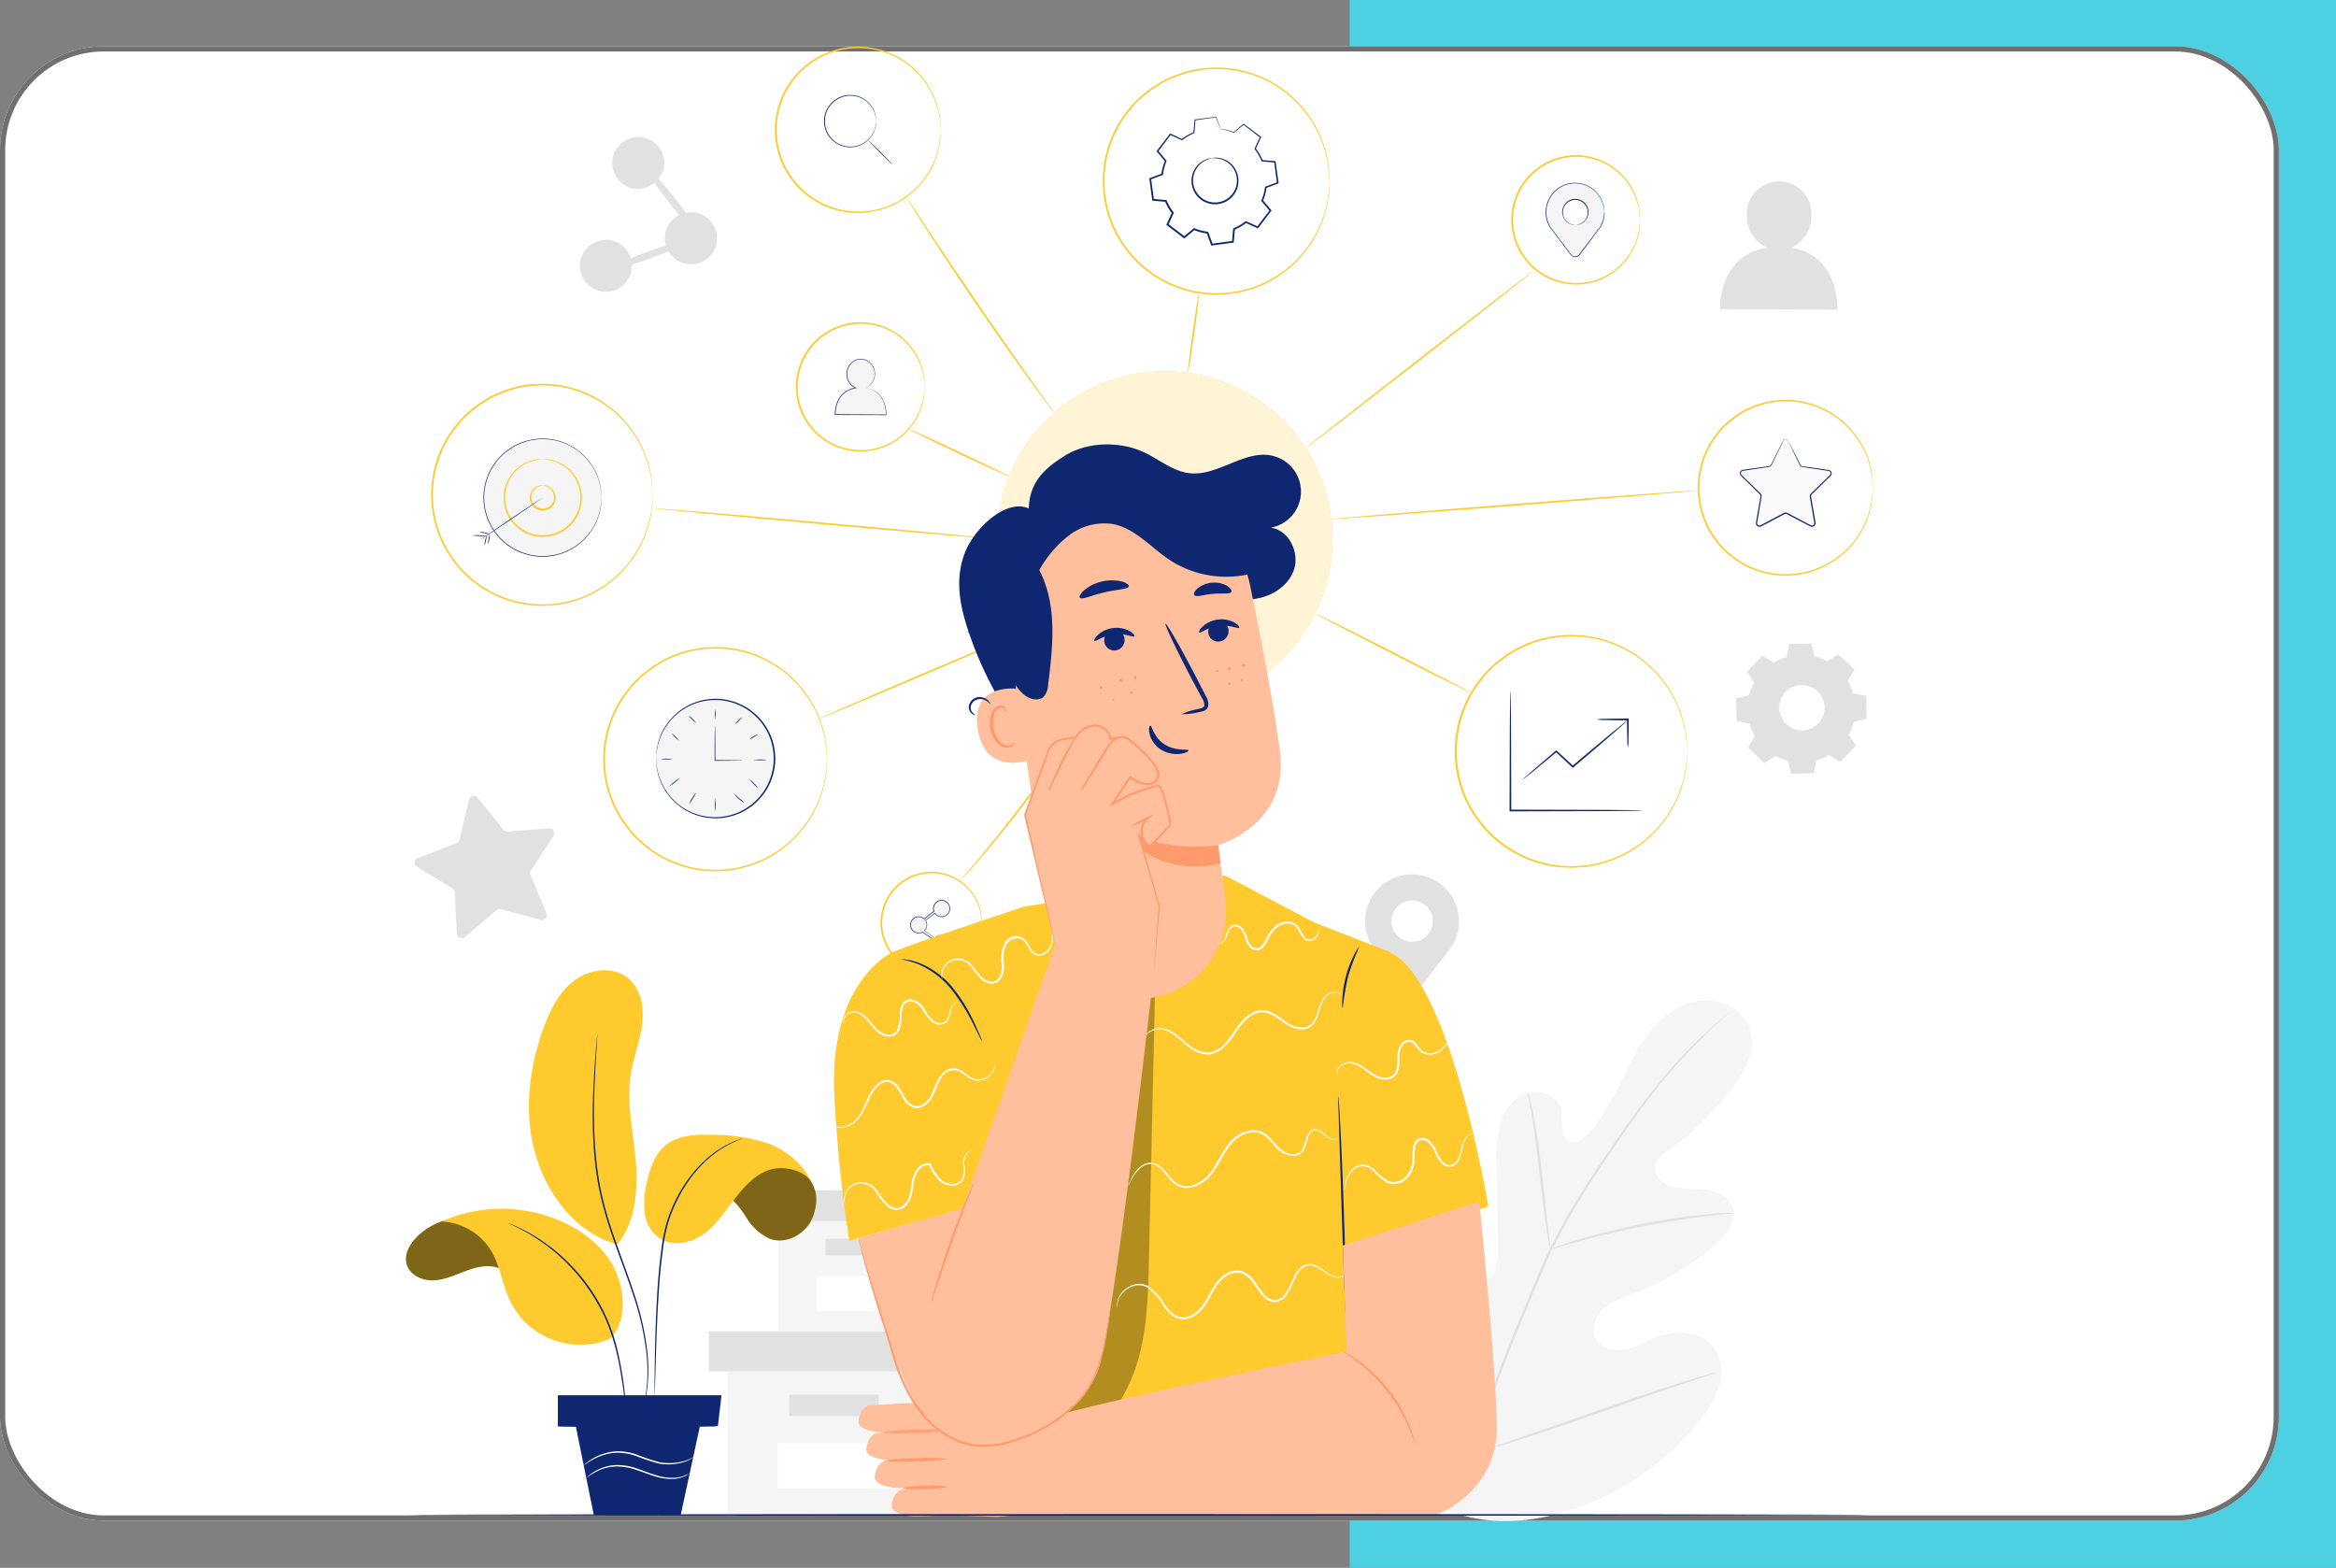 <svg xmlns="http://www.w3.org/2000/svg" width="450" height="302" viewBox="0 0 450 302">
  <rect x="0" y="0" width="450" height="302" fill="#808080" stroke="none"/>
  <g id="Grupo_146537" data-name="Grupo 146537" transform="translate(-915 -9294.087)">
    <rect id="Rectángulo_42501" data-name="Rectángulo 42501" width="190" height="302" transform="translate(1175 9294.087)" fill="#4dd0e1"/>
    <g id="Rectángulo_44443" data-name="Rectángulo 44443" transform="translate(915 9303)" fill="#fff" stroke="#707070" stroke-width="1">
      <rect width="439" height="284" rx="20" stroke="none"/>
      <rect x="0.5" y="0.5" width="438" height="283" rx="19.5" fill="none"/>
    </g>
    <g id="_7" data-name="7" transform="translate(935.437 9265.171)">
      <g id="Grupo_142455" data-name="Grupo 142455">
        <g id="Grupo_142453" data-name="Grupo 142453">
          <path id="Trazado_200207" data-name="Trazado 200207" d="M119.693,293.077v27.638h84.991V293.077Z" fill="#f5f5f5"/>
          <path id="Trazado_200208" data-name="Trazado 200208" d="M116.128,285.353v7.725h91.525v-7.725H116.128Z" fill="#e1e1e1"/>
          <path id="Trazado_200209" data-name="Trazado 200209" d="M161.894,320.715h42.79V293.077h2.97v-7.725H160.108v7.013Z" fill="#e1e1e1"/>
          <rect id="Rectángulo_44439" data-name="Rectángulo 44439" width="17.235" height="4.16" transform="translate(131.584 297.535)" fill="#e1e1e1"/>
          <rect id="Rectángulo_44440" data-name="Rectángulo 44440" width="22.132" height="8.786" transform="translate(129.365 306.896)" fill="#fff"/>
        </g>
        <g id="Grupo_142454" data-name="Grupo 142454">
          <path id="Trazado_200210" data-name="Trazado 200210" d="M129.456,264.126v21.227H194.74V264.126Z" fill="#f5f5f5"/>
          <path id="Trazado_200211" data-name="Trazado 200211" d="M126.713,258.187v5.939h70.311v-5.939H126.713Z" fill="#e1e1e1"/>
          <path id="Trazado_200212" data-name="Trazado 200212" d="M161.868,285.353H194.74V264.126h2.284v-5.939H160.5v5.389Z" fill="#ececec"/>
          <rect id="Rectángulo_44441" data-name="Rectángulo 44441" width="13.237" height="3.196" transform="translate(138.584 267.548)" fill="#e1e1e1"/>
          <rect id="Rectángulo_44442" data-name="Rectángulo 44442" width="17.002" height="6.748" transform="translate(136.883 274.736)" fill="#fff"/>
        </g>
      </g>
      <g id="Grupo_142456" data-name="Grupo 142456">
        <path id="Trazado_200213" data-name="Trazado 200213" d="M258.659,320.016c-14.291-9.763-17.7-28.13-17.313-44.672.065-2.763-.272-5.667,1.022-8.106s4.335-4.121,6.819-2.982c2.057.945,2.976,3.319,4.147,5.279a16.13,16.13,0,0,0,6.541,6.114c1.766.893,3.946,1.43,5.674.453,2.368-1.339,2.614-4.632,2.568-7.375l-.252-15.352a25.581,25.581,0,0,1,.744-8.165c.828-2.614,2.691-5.053,5.292-5.816s5.848.712,6.431,3.4a26.057,26.057,0,0,1,.116,3.416,2.887,2.887,0,0,0,1.721,2.7c1.1.311,2.187-.479,3-1.294,2.808-2.8,4.69-6.392,6.45-9.963s3.468-7.227,6-10.274,6.075-5.486,10-5.745,8.145,2.122,9.18,5.971-1.177,7.809-3.6,10.972a61.366,61.366,0,0,1-12.635,12.3,4.993,4.993,0,0,0-2.109,2.316c-.576,1.837,1.177,3.636,2.989,4.218,2.051.66,4.27.427,6.418.653s4.47,1.152,5.305,3.164c1.152,2.795-1.165,5.758-3.455,7.712a52.527,52.527,0,0,1-15.443,9.129c-2.012.757-4.134,1.43-5.745,2.866s-2.568,3.914-1.566,5.836,3.539,2.517,5.648,2.1,3.992-1.585,6-2.361c3.759-1.462,8.637-1.255,11.082,1.98a8.69,8.69,0,0,1,1,7.673,20.1,20.1,0,0,1-4.089,6.832,52.8,52.8,0,0,1-22.378,16.077c-8.721,3.125-16.821,4.031-25.555.938" fill="#f5f5f5"/>
        <path id="Trazado_200214" data-name="Trazado 200214" d="M262.819,309.6a246.123,246.123,0,0,1,9.491-26.59q1.446-3.464,2.847-6.845c.938-2.245,1.87-4.47,2.918-6.586a122.454,122.454,0,0,1,6.7-11.839c2.316-3.662,4.645-7.052,6.845-10.209s4.322-6.049,6.366-8.611A97.284,97.284,0,0,1,308.5,227.573c1.339-1.236,2.413-2.167,3.151-2.782.356-.291.634-.524.841-.7a2.333,2.333,0,0,1,.3-.226,2.62,2.62,0,0,1-.265.265c-.2.181-.466.427-.809.738-.712.64-1.766,1.591-3.086,2.853a103.979,103.979,0,0,0-10.371,11.425c-2.018,2.568-4.108,5.467-6.3,8.624s-4.5,6.56-6.8,10.215a123.25,123.25,0,0,0-6.651,11.807c-1.035,2.109-1.96,4.315-2.9,6.567s-1.883,4.529-2.84,6.838a252.842,252.842,0,0,0-9.51,26.525" fill="#e1e1e1"/>
        <path id="Trazado_200215" data-name="Trazado 200215" d="M278.217,269.56a5.906,5.906,0,0,1-.278-1.171c-.155-.757-.336-1.857-.543-3.228-.414-2.73-.86-6.521-1.339-10.7s-.977-7.951-1.43-10.668c-.226-1.359-.421-2.458-.563-3.215a6.055,6.055,0,0,1-.168-1.19,5.436,5.436,0,0,1,.356,1.145c.2.744.453,1.837.718,3.189.55,2.711,1.106,6.489,1.585,10.675.459,4.128.873,7.861,1.19,10.707.149,1.287.278,2.374.382,3.241a4.895,4.895,0,0,1,.084,1.2Z" fill="#e1e1e1"/>
        <path id="Trazado_200216" data-name="Trazado 200216" d="M313.45,262.6a7.985,7.985,0,0,1-1.4.181c-.906.091-2.213.214-3.83.421-3.228.382-7.673,1.067-12.538,2.038s-9.239,2.051-12.37,2.918c-1.572.421-2.834.8-3.707,1.055a6.9,6.9,0,0,1-1.372.349,7.6,7.6,0,0,1,1.313-.543c.86-.311,2.109-.744,3.675-1.21,3.118-.957,7.492-2.09,12.376-3.073a124.92,124.92,0,0,1,12.6-1.9c1.624-.162,2.944-.226,3.856-.259a7.734,7.734,0,0,1,1.417.013Z" fill="#e1e1e1"/>
        <path id="Trazado_200217" data-name="Trazado 200217" d="M263.246,308.947a4.713,4.713,0,0,1-.246-.427c-.168-.343-.369-.763-.615-1.268-.53-1.106-1.255-2.724-2.128-4.742-1.747-4.024-3.979-9.666-6.366-15.915s-4.568-11.91-6.224-15.967c-.815-1.973-1.482-3.6-1.98-4.8-.213-.524-.388-.957-.531-1.307a2.1,2.1,0,0,1-.155-.472,2.573,2.573,0,0,1,.246.427c.168.343.369.763.615,1.268.531,1.106,1.255,2.724,2.128,4.742,1.747,4.024,3.979,9.666,6.366,15.922s4.561,11.9,6.224,15.96c.815,1.973,1.482,3.6,1.98,4.8.214.524.388.957.531,1.307A2.1,2.1,0,0,1,263.246,308.947Z" fill="#e1e1e1"/>
        <path id="Trazado_200218" data-name="Trazado 200218" d="M310,293.342a3.609,3.609,0,0,1-.466.194c-.369.129-.815.285-1.359.472-1.255.421-2.95.99-5.007,1.682-4.225,1.417-10.041,3.448-16.465,5.7s-12.266,4.225-16.523,5.557c-2.129.666-3.856,1.19-5.059,1.527-.556.149-1.016.278-1.384.382a1.584,1.584,0,0,1-.492.1,1.972,1.972,0,0,1,.466-.2c.362-.123.815-.278,1.359-.472,1.255-.421,2.944-.99,5.007-1.682,4.225-1.417,10.041-3.448,16.471-5.7s12.26-4.225,16.523-5.557c2.128-.666,3.856-1.19,5.059-1.527.556-.149,1.009-.278,1.384-.382a1.557,1.557,0,0,1,.492-.1Z" fill="#e1e1e1"/>
      </g>
      <path id="Trazado_200219" data-name="Trazado 200219" d="M324.558,76.638a6.622,6.622,0,0,0,3.946-6.127,6.224,6.224,0,1,0-12.422-.058,6.615,6.615,0,0,0,3.959,6.185c-9.556,1.443-9.122,11.826-9.122,11.826l22.6.1S334.036,78.068,324.558,76.638Z" fill="#e1e1e1"/>
      <g id="Grupo_142457" data-name="Grupo 142457">
        <path id="Trazado_200220" data-name="Trazado 200220" d="M321.252,156.589a10.156,10.156,0,0,1,2.5-1.087l.511-2.471,4.173-.071.6,2.452a10.2,10.2,0,0,1,2.53,1l2.109-1.384,3,2.9-1.307,2.154a10.156,10.156,0,0,1,1.087,2.5l2.471.511.071,4.173-2.452.6a10.194,10.194,0,0,1-1,2.53l1.384,2.109-2.9,3-2.154-1.307a10.157,10.157,0,0,1-2.5,1.087l-.511,2.471-4.173.071-.6-2.452a10.193,10.193,0,0,1-2.53-1l-2.109,1.384-3-2.9,1.307-2.154a10.157,10.157,0,0,1-1.087-2.5l-2.471-.511-.071-4.173,2.452-.6a10.192,10.192,0,0,1,1-2.53l-1.384-2.109,2.9-3,2.154,1.307Zm2.226,5.557a4.479,4.479,0,1,0,6.334-.11,4.477,4.477,0,0,0-6.334.11Z" fill="#e1e1e1"/>
        <path id="Trazado_200221" data-name="Trazado 200221" d="M323.478,162.153a3.343,3.343,0,0,1,.835-.731,4.458,4.458,0,0,1,2.924-.692,4.533,4.533,0,0,1,3.591,2.517,4.266,4.266,0,0,1,.408,1.255,4.464,4.464,0,0,1,.026,1.378,4.63,4.63,0,0,1-1.242,2.581,4.582,4.582,0,0,1-2.536,1.333,4.294,4.294,0,0,1-1.378.026,4.345,4.345,0,0,1-1.268-.362,4.546,4.546,0,0,1-2.64-3.5,4.443,4.443,0,0,1,.589-2.944,3.463,3.463,0,0,1,.7-.86,10.6,10.6,0,0,0-.615.906,4.5,4.5,0,0,0-.5,2.866,4.356,4.356,0,0,0,.77,1.863,4.427,4.427,0,0,0,1.786,1.449,4.15,4.15,0,0,0,1.2.336,4.226,4.226,0,0,0,1.307-.026,4.329,4.329,0,0,0,3.571-3.7,4.022,4.022,0,0,0-.019-1.307,4.063,4.063,0,0,0-.375-1.19,4.378,4.378,0,0,0-3.4-2.439,4.475,4.475,0,0,0-2.847.6c-.6.369-.867.673-.886.647Z" fill="#e1e1e1"/>
        <path id="Trazado_200222" data-name="Trazado 200222" d="M321.252,156.589a1.52,1.52,0,0,1-.136-.071c-.1-.058-.239-.136-.414-.239-.375-.22-.919-.543-1.624-.957h.052c-.738.763-1.708,1.786-2.879,3.015v-.078c.427.641.9,1.346,1.4,2.1l.026.039-.019.039a10.043,10.043,0,0,0-.977,2.517l-.013.052-.052.013c-.763.188-1.592.395-2.452.608l.071-.091c.026,1.313.052,2.711.084,4.173l-.078-.1c.763.155,1.6.33,2.471.511l.065.013.019.065a9.871,9.871,0,0,0,1.08,2.465l.032.058-.032.058c-.4.666-.848,1.4-1.307,2.161l-.019-.142c.945.912,1.96,1.889,3.008,2.9l-.149-.013c.653-.433,1.378-.906,2.109-1.384l.065-.039.065.039a10.252,10.252,0,0,0,2.5.983l.071.019.019.071c.188.77.395,1.6.6,2.452l-.123-.1c1.32-.026,2.737-.052,4.173-.078l-.123.1c.162-.783.336-1.624.511-2.471l.013-.078.078-.019a10.127,10.127,0,0,0,2.465-1.067h0l.065-.039.065.039c.725.44,1.443.873,2.154,1.307l-.162.019c.977-1.016,1.947-2.018,2.9-3l-.013.155c-.466-.712-.925-1.417-1.384-2.109l-.039-.065.039-.065a9.98,9.98,0,0,0,.983-2.5l.019-.071.071-.019c.828-.2,1.643-.4,2.452-.6l-.091.123c-.026-1.423-.045-2.814-.071-4.173l.1.116c-.835-.175-1.663-.349-2.471-.518l-.071-.013-.019-.065a10.3,10.3,0,0,0-1.068-2.471l-.032-.058.032-.058c.446-.738.886-1.456,1.313-2.154l.019.129c-1.055-1.022-2.051-1.986-3-2.9l.123.013c-.744.485-1.443.938-2.116,1.378l-.045.032-.045-.026a10.092,10.092,0,0,0-2.51-1l-.052-.013-.013-.052c-.214-.893-.408-1.7-.6-2.452l.078.058c-1.617.019-3,.039-4.173.052l.058-.045c-.214.983-.388,1.792-.531,2.465v.026l-.032.006a10.81,10.81,0,0,0-1.909.731q-.291.155-.446.233c-.1.058-.149.078-.149.078a1.144,1.144,0,0,1,.142-.1c.1-.058.239-.149.44-.252a9.61,9.61,0,0,1,1.909-.776l-.026.032c.136-.673.3-1.488.5-2.471V153h.058c1.177-.026,2.555-.058,4.173-.091h.058l.013.058c.188.757.388,1.559.608,2.445l-.065-.065a10.381,10.381,0,0,1,2.555,1h-.1c.673-.44,1.365-.9,2.1-1.384l.065-.045.058.052c.951.912,1.947,1.876,3.008,2.892l.058.058-.045.071c-.421.7-.854,1.417-1.307,2.161v-.116a10.393,10.393,0,0,1,1.1,2.523l-.084-.084,2.471.511.091.019v.1q.039,2.038.078,4.173v.1l-.091.026c-.809.2-1.624.4-2.452.6l.091-.091a10.455,10.455,0,0,1-1.009,2.562v-.129c.453.7.912,1.4,1.378,2.109l.058.084-.071.071c-.951.99-1.921,1.986-2.9,3l-.071.071-.091-.052c-.712-.433-1.43-.867-2.154-1.307h.136a10.113,10.113,0,0,1-2.523,1.093l.091-.1c-.175.848-.349,1.689-.518,2.471l-.019.1h-.1c-1.436.026-2.853.052-4.173.071h-.1l-.026-.1c-.207-.848-.414-1.682-.6-2.452l.091.091a10.372,10.372,0,0,1-2.562-1.009h.123c-.731.472-1.456.945-2.109,1.378l-.078.052-.071-.065c-1.042-1.009-2.057-1.993-3-2.9l-.065-.065.045-.078c.459-.75.906-1.488,1.313-2.154v.116a10.4,10.4,0,0,1-1.093-2.523l.078.078-2.471-.518-.078-.019V167.7c-.026-1.462-.045-2.86-.065-4.173v-.071l.071-.019c.86-.207,1.689-.408,2.452-.6l-.065.065a10.224,10.224,0,0,1,1.009-2.549v.078c-.492-.763-.958-1.475-1.372-2.116l-.026-.045.039-.039c1.19-1.216,2.167-2.219,2.918-2.989l.026-.026.026.019q1.038.64,1.591.99c.175.11.311.194.408.259a.694.694,0,0,1,.136.1Z" fill="#e1e1e1"/>
      </g>
      <path id="Trazado_200223" data-name="Trazado 200223" d="M101.016,65.1a4.891,4.891,0,0,0,4.606-.99c.8,1.152,1.818,2.517,2.963,3.979q.951,1.2,1.824,2.245a4.98,4.98,0,0,0-2.562,5.874c-1.08.336-2.3.75-3.6,1.229-1.152.421-2.219.848-3.177,1.242a5,5,0,1,0-.019,2.944,4.857,4.857,0,0,0,.207-1.708c1.048-.33,2.213-.725,3.461-1.184,1.333-.492,2.562-.977,3.616-1.43a4.938,4.938,0,0,0,2.8,2.264,5,5,0,1,0,.569-9.653c-.608-.835-1.294-1.74-2.038-2.678-1.184-1.507-2.31-2.853-3.261-3.914a5.919,5.919,0,0,0,1.009-1.9,5.014,5.014,0,1,0-6.4,3.681Z" fill="#e1e1e1"/>
      <path id="Trazado_200224" data-name="Trazado 200224" d="M71.54,182.564l5.046,6.217a.925.925,0,0,0,.789.336l7.983-.634a.92.92,0,0,1,.848,1.417l-4.354,6.722a.93.93,0,0,0-.078.854l3.067,7.4a.92.92,0,0,1-1.087,1.242l-7.738-2.064a.926.926,0,0,0-.835.188l-6.088,5.2a.923.923,0,0,1-1.52-.653l-.427-8a.919.919,0,0,0-.44-.738l-6.832-4.179a.919.919,0,0,1,.149-1.643l7.472-2.879a.916.916,0,0,0,.563-.647l1.87-7.789a.922.922,0,0,1,1.611-.369Z" fill="#e1e1e1"/>
      <path id="Trazado_200225" data-name="Trazado 200225" d="M260.613,206.392a9.034,9.034,0,1,0-16.821,4.567h0l.026.032c.349.582.783,1,1.216,1.617l5.247,6.948a1.632,1.632,0,0,0,2.607,0l5.156-6.832a18.8,18.8,0,0,0,1.313-1.74l.019-.026h0a8.966,8.966,0,0,0,1.249-4.568Zm-9.031,3.933a3.979,3.979,0,1,1,3.979-3.979A3.98,3.98,0,0,1,251.581,210.325Z" fill="#e1e1e1"/>
      <g id="Grupo_142487" data-name="Grupo 142487">
        <g id="Grupo_142458" data-name="Grupo 142458">
          <path id="Trazado_200226" data-name="Trazado 200226" d="M192.126,162.9a4.152,4.152,0,0,1-.239.395c-.188.278-.433.64-.738,1.093-.647.945-1.6,2.3-2.795,3.966-2.381,3.332-5.713,7.9-9.5,12.874s-7.317,9.394-9.976,12.512c-1.339,1.553-2.42,2.8-3.215,3.629-.375.395-.673.712-.906.958a2.716,2.716,0,0,1-.33.317,2.492,2.492,0,0,1,.285-.362c.22-.252.5-.589.86-1,.763-.854,1.818-2.128,3.131-3.7,2.607-3.151,6.107-7.6,9.892-12.564s7.142-9.51,9.575-12.81c1.2-1.624,2.174-2.95,2.879-3.9.33-.433.589-.789.789-1.055a2.614,2.614,0,0,1,.291-.356Z" fill="#feca2e"/>
          <path id="Trazado_200227" data-name="Trazado 200227" d="M210.552,85.295c.091.013-.317,3.481-.912,7.744s-1.152,7.712-1.249,7.7.317-3.481.912-7.744S210.455,85.282,210.552,85.295Z" fill="#feca2e"/>
          <path id="Trazado_200228" data-name="Trazado 200228" d="M275.344,80.8s-.142.142-.433.382c-.317.252-.738.6-1.275,1.029-1.139.906-2.75,2.18-4.723,3.746-4.031,3.151-9.556,7.472-15.656,12.247-6.127,4.742-11.671,9.038-15.715,12.169-2,1.527-3.629,2.775-4.787,3.655-.55.414-.99.738-1.313.983a4.462,4.462,0,0,1-.472.323,4.749,4.749,0,0,1,.427-.375c.317-.252.738-.6,1.275-1.029,1.139-.906,2.75-2.174,4.723-3.739l15.663-12.247c6.127-4.742,11.671-9.038,15.715-12.169,2-1.527,3.629-2.775,4.787-3.655.55-.414.99-.738,1.313-.977a4.461,4.461,0,0,1,.472-.323Z" fill="#feca2e"/>
          <path id="Trazado_200229" data-name="Trazado 200229" d="M306.65,123.394c.007.091-15.844,1.41-35.408,2.937s-35.427,2.7-35.434,2.6,15.844-1.41,35.408-2.937S306.644,123.3,306.65,123.394Z" fill="#feca2e"/>
          <path id="Trazado_200230" data-name="Trazado 200230" d="M262.851,162.34c-.045.084-6.767-3.261-15.016-7.472s-14.906-7.692-14.861-7.776,6.767,3.261,15.016,7.472S262.9,162.256,262.851,162.34Z" fill="#feca2e"/>
          <path id="Trazado_200231" data-name="Trazado 200231" d="M182.661,108.514s-.123-.129-.33-.4c-.226-.3-.524-.686-.9-1.184-.776-1.029-1.883-2.53-3.235-4.393-2.711-3.726-6.4-8.915-10.371-14.718s-7.479-11.121-9.976-15c-1.249-1.934-2.245-3.513-2.931-4.606q-.485-.8-.776-1.262a3.471,3.471,0,0,1-.252-.453,3.273,3.273,0,0,1,.311.414c.207.3.485.718.828,1.229.731,1.1,1.76,2.646,3.015,4.548,2.549,3.843,6.081,9.135,10.054,14.938s7.628,11.011,10.287,14.77c1.313,1.863,2.387,3.377,3.151,4.458.356.511.634.912.848,1.216a3.7,3.7,0,0,1,.278.44Z" fill="#feca2e"/>
          <path id="Trazado_200232" data-name="Trazado 200232" d="M174.122,120.748c-.039.084-4.445-1.909-9.84-4.451s-9.737-4.671-9.7-4.755,4.445,1.909,9.84,4.451,9.737,4.671,9.691,4.755Z" fill="#feca2e"/>
          <path id="Trazado_200233" data-name="Trazado 200233" d="M171.611,132.755c-.006.091-14.861-1.165-33.176-2.808s-33.156-3.047-33.144-3.138,14.861,1.165,33.176,2.808S171.618,132.665,171.611,132.755Z" fill="#feca2e"/>
          <path id="Trazado_200234" data-name="Trazado 200234" d="M176.916,150.5c.039.084-8.779,3.927-19.693,8.572s-19.79,8.352-19.829,8.262,8.779-3.927,19.693-8.572,19.79-8.352,19.829-8.262Z" fill="#feca2e"/>
        </g>
        <g id="Grupo_142460" data-name="Grupo 142460">
          <circle id="Elipse_5015" data-name="Elipse 5015" cx="32.328" cy="32.328" r="32.328" transform="translate(171.611 100.427)" fill="#feca2e"/>
          <g id="Grupo_142459" data-name="Grupo 142459" opacity="0.8">
            <circle id="Elipse_5016" data-name="Elipse 5016" cx="32.328" cy="32.328" r="32.328" transform="translate(171.611 100.427)" fill="#fff"/>
          </g>
        </g>
        <g id="Grupo_142462" data-name="Grupo 142462">
          <path id="Trazado_200235" data-name="Trazado 200235" d="M160.794,53.924s-.013-.084-.032-.259-.032-.433-.052-.75c-.013-.168-.026-.349-.039-.556s-.065-.421-.1-.66a11.184,11.184,0,0,0-.336-1.637,15.3,15.3,0,0,0-1.766-4.205,15.753,15.753,0,0,0-18.923-6.715,15.954,15.954,0,0,0-2.051.906,15.737,15.737,0,0,0-1.928,1.242,18.73,18.73,0,0,0-1.786,1.514,17.386,17.386,0,0,0-1.54,1.824,15.076,15.076,0,0,0-2.245,4.335,15.628,15.628,0,0,0,0,9.924,15.239,15.239,0,0,0,2.245,4.335,17.385,17.385,0,0,0,1.54,1.824,17.2,17.2,0,0,0,1.786,1.52,16.542,16.542,0,0,0,1.928,1.242,16,16,0,0,0,10.319,1.6A15.844,15.844,0,0,0,158.459,62a15.27,15.27,0,0,0,1.766-4.2,11.19,11.19,0,0,0,.336-1.637c.039-.239.084-.459.1-.66s.026-.388.039-.556c.026-.317.039-.569.052-.75a1.21,1.21,0,0,1,.032-.259,1.286,1.286,0,0,1,0,.259c0,.188-.013.44-.019.757,0,.168-.013.356-.019.556s-.058.427-.091.666a10.418,10.418,0,0,1-.311,1.656,14.878,14.878,0,0,1-1.734,4.263,16.07,16.07,0,0,1-21.285,5.991,16.931,16.931,0,0,1-1.973-1.262,17.758,17.758,0,0,1-1.824-1.546,18.964,18.964,0,0,1-1.579-1.857,15.471,15.471,0,0,1-2.3-4.425,17.022,17.022,0,0,1-.828-5.066,17.231,17.231,0,0,1,.828-5.066,15.351,15.351,0,0,1,2.3-4.419,17.446,17.446,0,0,1,1.579-1.857,17.88,17.88,0,0,1,1.824-1.546,15.908,15.908,0,0,1,1.973-1.262,17.6,17.6,0,0,1,2.1-.919,15.939,15.939,0,0,1,15.152,2.348,15.852,15.852,0,0,1,4.037,4.561,15.142,15.142,0,0,1,1.734,4.263,11.938,11.938,0,0,1,.311,1.656c.032.239.071.466.091.666s.013.388.019.556c.006.317.019.569.019.757v.259Z" fill="#feca2e"/>
          <g id="Grupo_142461" data-name="Grupo 142461">
            <path id="Trazado_200236" data-name="Trazado 200236" d="M148.334,52.261a5.317,5.317,0,0,0-.181-1.21,4.805,4.805,0,0,0-.556-1.313,4.909,4.909,0,0,0-5.9-2.083,4.719,4.719,0,0,0-1.242.666,5.5,5.5,0,0,0-.556.472,5.859,5.859,0,0,0-.479.569,4.882,4.882,0,0,0,0,5.79,5.859,5.859,0,0,0,.479.569,5.5,5.5,0,0,0,.556.472,4.446,4.446,0,0,0,1.242.666,4.922,4.922,0,0,0,5.9-2.083,4.805,4.805,0,0,0,.556-1.313,7.23,7.23,0,0,0,.181-1.21v.317a1.712,1.712,0,0,1-.032.382,2.975,2.975,0,0,1-.1.518,4.89,4.89,0,0,1-.537,1.339,5.055,5.055,0,0,1-1.268,1.436,4.9,4.9,0,0,1-2.109.951,5,5,0,0,1-2.646-.213,4.819,4.819,0,0,1-1.281-.686,5.856,5.856,0,0,1-.576-.485,6.205,6.205,0,0,1-.5-.582,5.014,5.014,0,0,1,0-5.965,5.369,5.369,0,0,1,.5-.582,5.858,5.858,0,0,1,.576-.485,4.629,4.629,0,0,1,1.281-.686,5.066,5.066,0,0,1,2.646-.213,5.027,5.027,0,0,1,3.377,2.387,4.51,4.51,0,0,1,.537,1.339c.052.194.071.369.1.518a2.212,2.212,0,0,1,.032.382v.317Z" fill="#0f2771"/>
            <path id="Trazado_200237" data-name="Trazado 200237" d="M146.768,55.884s1.113,1,2.42,2.31,2.342,2.394,2.31,2.42-1.113-1-2.42-2.31S146.736,55.91,146.768,55.884Z" fill="#0f2771"/>
          </g>
        </g>
        <g id="Grupo_142469" data-name="Grupo 142469">
          <g id="Grupo_142463" data-name="Grupo 142463">
            <circle id="Elipse_5017" data-name="Elipse 5017" cx="21.246" cy="21.246" r="21.246" transform="translate(62.8 103.002)" fill="#fff"/>
            <path id="Trazado_200238" data-name="Trazado 200238" d="M105.292,124.248s-.019-.116-.032-.343-.039-.576-.065-1.009c-.013-.22-.026-.472-.045-.744s-.091-.569-.136-.886a15.718,15.718,0,0,0-.446-2.193,20.3,20.3,0,0,0-2.355-5.629,21.244,21.244,0,0,0-14.272-9.931,20,20,0,0,0-2.665-.311c-.453-.013-.912-.058-1.378-.052-.459.026-.925.045-1.4.071-.233.019-.472.013-.705.045l-.705.11c-.472.078-.945.136-1.417.233a21.433,21.433,0,0,0-2.814.828,21.92,21.92,0,0,0-2.75,1.21c-.446.239-.873.524-1.313.783a11.176,11.176,0,0,0-1.275.88,25.171,25.171,0,0,0-2.394,2.031,22.777,22.777,0,0,0-2.064,2.445,20.491,20.491,0,0,0-3.015,5.81,20.891,20.891,0,0,0,0,13.3,20.327,20.327,0,0,0,3.015,5.81,24.377,24.377,0,0,0,2.064,2.445,22.85,22.85,0,0,0,2.394,2.031,10.632,10.632,0,0,0,1.274.88c.44.259.867.543,1.313.783a21.921,21.921,0,0,0,2.75,1.21,23.62,23.62,0,0,0,2.814.828c.472.1.951.155,1.417.233l.705.11c.233.032.472.032.705.045.466.026.932.052,1.4.071s.919-.039,1.378-.052a19.077,19.077,0,0,0,2.672-.311,21.209,21.209,0,0,0,14.265-9.931,20.3,20.3,0,0,0,2.355-5.629,15.718,15.718,0,0,0,.446-2.193c.045-.323.11-.615.136-.886s.032-.518.045-.744c.026-.433.052-.77.065-1.009s.032-.343.032-.343v.343c-.006.239-.019.576-.032,1.009-.006.226-.019.472-.032.744s-.078.569-.123.893a15.385,15.385,0,0,1-.414,2.206,19.915,19.915,0,0,1-2.323,5.693,21.3,21.3,0,0,1-5.4,6.088,21.082,21.082,0,0,1-8.98,4.024,20.585,20.585,0,0,1-2.7.323c-.459.019-.925.065-1.4.058-.466-.026-.938-.045-1.417-.071-.239-.013-.479-.013-.718-.045l-.712-.11c-.479-.078-.964-.136-1.443-.233a22,22,0,0,1-2.853-.835,21.663,21.663,0,0,1-2.795-1.223c-.453-.246-.886-.531-1.333-.8a10.9,10.9,0,0,1-1.294-.886,22.81,22.81,0,0,1-2.433-2.064,24.154,24.154,0,0,1-2.1-2.478,20.8,20.8,0,0,1-3.067-5.9,21.191,21.191,0,0,1,0-13.515,20.807,20.807,0,0,1,3.067-5.9,23.482,23.482,0,0,1,2.1-2.478,24.427,24.427,0,0,1,2.433-2.064,10.9,10.9,0,0,1,1.294-.886c.446-.265.88-.55,1.333-.8a21.663,21.663,0,0,1,2.795-1.223,23.065,23.065,0,0,1,2.853-.835c.479-.1.964-.155,1.443-.233l.712-.11c.239-.032.479-.026.712-.045.472-.026.945-.045,1.417-.071.466,0,.932.039,1.391.058a19.545,19.545,0,0,1,2.7.323,21.345,21.345,0,0,1,14.375,10.112,20.179,20.179,0,0,1,2.323,5.693,14.685,14.685,0,0,1,.414,2.206c.045.323.1.621.123.893s.019.524.032.744c.013.433.026.77.032,1.009v.343Z" fill="#feca2e"/>
          </g>
          <g id="Grupo_142468" data-name="Grupo 142468">
            <g id="Grupo_142464" data-name="Grupo 142464">
              <circle id="Elipse_5018" data-name="Elipse 5018" cx="11.328" cy="11.328" r="11.328" transform="translate(69.243 118.802) rotate(-23.14)" fill="#f5f5f5"/>
              <path id="Trazado_200239" data-name="Trazado 200239" d="M95.439,124.772s-.019-.246-.052-.718a5.356,5.356,0,0,0-.1-.867,8.1,8.1,0,0,0-.233-1.171,10.883,10.883,0,0,0-1.255-3.008,11.269,11.269,0,0,0-13.541-4.82,10.7,10.7,0,0,0-2.853,1.533,10.309,10.309,0,0,0-2.387,2.394,11.2,11.2,0,0,0,0,13.314,10.309,10.309,0,0,0,2.387,2.394,10.7,10.7,0,0,0,2.853,1.533,11.3,11.3,0,0,0,13.541-4.82,10.8,10.8,0,0,0,1.255-3.008,8.1,8.1,0,0,0,.233-1.171,6.413,6.413,0,0,0,.1-.867c.026-.472.052-.718.052-.718s0,.246-.026.725a4.68,4.68,0,0,1-.084.873,8.082,8.082,0,0,1-.226,1.177,10.808,10.808,0,0,1-1.242,3.034,11.34,11.34,0,0,1-13.644,4.9,10.84,10.84,0,0,1-2.885-1.546,12.128,12.128,0,0,1-1.294-1.1,12.957,12.957,0,0,1-1.119-1.32,11.33,11.33,0,0,1,0-13.47,12.178,12.178,0,0,1,1.119-1.32,12.927,12.927,0,0,1,1.294-1.1,10.84,10.84,0,0,1,2.885-1.546,11.469,11.469,0,0,1,5.984-.485,11.393,11.393,0,0,1,7.66,5.383,10.657,10.657,0,0,1,1.242,3.034,8.082,8.082,0,0,1,.226,1.177,5.3,5.3,0,0,1,.084.873c.019.472.026.725.026.725Z" fill="#0f2771"/>
            </g>
            <g id="Grupo_142465" data-name="Grupo 142465">
              <path id="Trazado_200240" data-name="Trazado 200240" d="M84.111,117.371a7.4,7.4,0,1,0,7.4,7.4A7.408,7.408,0,0,0,84.111,117.371Z" fill="none"/>
              <path id="Trazado_200241" data-name="Trazado 200241" d="M84.111,117.371a5.725,5.725,0,0,1,1.824.168,7.468,7.468,0,0,1,5.583,5.842,7.573,7.573,0,0,1-.311,3.966,7.206,7.206,0,0,1-1.022,1.915,7.123,7.123,0,0,1-1.6,1.6,7.622,7.622,0,0,1-4.47,1.482,7.533,7.533,0,0,1-4.47-1.482,7.258,7.258,0,0,1-1.6-1.6,6.853,6.853,0,0,1-1.022-1.915,7.573,7.573,0,0,1-.311-3.966,7.468,7.468,0,0,1,1.43-3.157,7.379,7.379,0,0,1,4.153-2.685,5.722,5.722,0,0,1,1.824-.168,13.4,13.4,0,0,0-1.792.3,7.426,7.426,0,0,0-4,2.7A7.252,7.252,0,0,0,77.3,127.25a6.906,6.906,0,0,0,.99,1.831,6.764,6.764,0,0,0,1.54,1.527,7.188,7.188,0,0,0,8.553,0,7.254,7.254,0,0,0,2.53-3.358,7.243,7.243,0,0,0-1.016-6.871,7.4,7.4,0,0,0-4-2.7,14.9,14.9,0,0,0-1.792-.3Z" fill="#feca2e"/>
            </g>
            <g id="Grupo_142466" data-name="Grupo 142466">
              <path id="Trazado_200242" data-name="Trazado 200242" d="M84.111,122.423a2.348,2.348,0,1,0,2.348,2.348A2.352,2.352,0,0,0,84.111,122.423Z" fill="none"/>
              <path id="Trazado_200243" data-name="Trazado 200243" d="M84.111,122.423a1.433,1.433,0,0,1,.589.013,2.332,2.332,0,0,1,1.372.848,2.443,2.443,0,0,1,.388,2.348,2.494,2.494,0,0,1-4.7,0,2.466,2.466,0,0,1,.388-2.348,2.384,2.384,0,0,1,1.372-.848,1.186,1.186,0,0,1,.589-.013c0,.032-.207.032-.556.136a2.362,2.362,0,0,0-1.216.86,2.258,2.258,0,0,0-.291,2.1,2.2,2.2,0,1,0,3.83-2.1,2.3,2.3,0,0,0-1.216-.86c-.349-.1-.556-.11-.556-.136Z" fill="#feca2e"/>
            </g>
            <g id="Grupo_142467" data-name="Grupo 142467">
              <path id="Trazado_200244" data-name="Trazado 200244" d="M72.038,132.936c3.914-2.73,8.158-5.434,12.072-8.165" fill="#f5f5f5"/>
              <path id="Trazado_200245" data-name="Trazado 200245" d="M84.111,124.772s-2.665,1.883-6,4.141-6.056,4.056-6.075,4.024,2.665-1.883,6-4.141S84.091,124.739,84.111,124.772Z" fill="#0f2771"/>
            </g>
            <path id="Trazado_200246" data-name="Trazado 200246" d="M73.365,132.147a7.186,7.186,0,0,1-1.4.019,7.765,7.765,0,0,1-1.4-.116,7.186,7.186,0,0,1,1.4-.019A7.765,7.765,0,0,1,73.365,132.147Z" fill="#0f2771"/>
            <path id="Trazado_200247" data-name="Trazado 200247" d="M72.892,133.984a3.458,3.458,0,0,1,.136-.957,3.28,3.28,0,0,1,.272-.932,3.459,3.459,0,0,1-.136.958A3.28,3.28,0,0,1,72.892,133.984Z" fill="#0f2771"/>
            <path id="Trazado_200248" data-name="Trazado 200248" d="M73.578,133.771a3.733,3.733,0,0,1,.11-1,3.649,3.649,0,0,1,.246-.977,3.733,3.733,0,0,1-.11,1A3.649,3.649,0,0,1,73.578,133.771Z" fill="#0f2771"/>
            <path id="Trazado_200249" data-name="Trazado 200249" d="M71.967,131.338a3.341,3.341,0,0,1,.97.162,3.509,3.509,0,0,1,.945.291,3.341,3.341,0,0,1-.97-.162A3.509,3.509,0,0,1,71.967,131.338Z" fill="#0f2771"/>
          </g>
        </g>
        <g id="Grupo_142470" data-name="Grupo 142470">
          <circle id="Elipse_5019" data-name="Elipse 5019" cx="12.318" cy="12.318" r="12.318" transform="translate(129.294 96.706) rotate(-22.23)" fill="#fff"/>
          <path id="Trazado_200250" data-name="Trazado 200250" d="M157.676,103.455s-.013-.065-.026-.2-.026-.343-.045-.582a6.634,6.634,0,0,0-.11-.945,8.108,8.108,0,0,0-.265-1.268,11.885,11.885,0,0,0-1.372-3.248,12.269,12.269,0,0,0-3.112-3.455,12.084,12.084,0,0,0-5.13-2.264,12.224,12.224,0,0,0-6.392.537,11.428,11.428,0,0,0-3.073,1.656,13.751,13.751,0,0,0-1.378,1.171,13.183,13.183,0,0,0-1.19,1.41,12.1,12.1,0,0,0,0,14.362,11.057,11.057,0,0,0,2.568,2.581,11.441,11.441,0,0,0,3.073,1.656,12.214,12.214,0,0,0,6.392.537,12.249,12.249,0,0,0,8.242-5.719,11.686,11.686,0,0,0,1.372-3.248,9.714,9.714,0,0,0,.265-1.268,6.634,6.634,0,0,0,.11-.945c.019-.239.032-.433.045-.582a1.04,1.04,0,0,1,.026-.2.923.923,0,0,1,.006.2c0,.149-.006.343-.013.589a6.2,6.2,0,0,1-.078.951,8.618,8.618,0,0,1-.233,1.281,11.681,11.681,0,0,1-1.339,3.312,12.4,12.4,0,0,1-8.359,5.894,12.462,12.462,0,0,1-6.547-.524,11.776,11.776,0,0,1-3.164-1.689,11.471,11.471,0,0,1-2.64-2.646,12.407,12.407,0,0,1,0-14.757,13.837,13.837,0,0,1,1.223-1.443,14.526,14.526,0,0,1,1.417-1.2,11.68,11.68,0,0,1,3.164-1.689,12.379,12.379,0,0,1,11.775,1.824,12.313,12.313,0,0,1,3.131,3.545,11.757,11.757,0,0,1,1.339,3.312,8.769,8.769,0,0,1,.233,1.281,5.478,5.478,0,0,1,.078.951c0,.246.006.433.013.589a.971.971,0,0,1-.006.2Z" fill="#feca2e"/>
        </g>
        <g id="Grupo_142471" data-name="Grupo 142471">
          <path id="Trazado_200251" data-name="Trazado 200251" d="M146.374,103.642a2.885,2.885,0,0,0,1.714-2.665,2.7,2.7,0,1,0-5.4-.026,2.881,2.881,0,0,0,1.721,2.685c-4.153.628-3.966,5.143-3.966,5.143l9.821.045s.226-4.561-3.895-5.189Z" fill="#f5f5f5"/>
          <path id="Trazado_200252" data-name="Trazado 200252" d="M146.374,103.642a4.734,4.734,0,0,1,1.811.634,4.237,4.237,0,0,1,1.488,1.669,6.393,6.393,0,0,1,.64,2.885v.052h-.052c-2.75-.006-6.12-.019-9.821-.032h-.065v-.065a6.32,6.32,0,0,1,.615-2.775,4.218,4.218,0,0,1,1.423-1.676,5.183,5.183,0,0,1,1.986-.757l-.013.123a2.943,2.943,0,0,1-1.753-2.575,3,3,0,0,1,1.236-2.607,2.609,2.609,0,0,1,2.562-.259,2.85,2.85,0,0,1,1.514,1.663,3.1,3.1,0,0,1,.071,1.85,2.967,2.967,0,0,1-.673,1.216,2.866,2.866,0,0,1-.692.537,1.624,1.624,0,0,1-.278.123,2.986,2.986,0,0,0,.932-.692,2.934,2.934,0,0,0,.647-1.2,3.008,3.008,0,0,0-.084-1.805,2.8,2.8,0,0,0-1.475-1.6,2.526,2.526,0,0,0-2.458.259,2.906,2.906,0,0,0-1.177,2.51,2.8,2.8,0,0,0,1.676,2.458l.207.084-.22.039a5.085,5.085,0,0,0-1.928.731,4.106,4.106,0,0,0-1.378,1.624,6.252,6.252,0,0,0-.6,2.711l-.065-.065c3.7.026,7.078.045,9.821.058l-.052.052a6.408,6.408,0,0,0-.608-2.84,4.266,4.266,0,0,0-1.449-1.656,3.835,3.835,0,0,0-.725-.369,3.17,3.17,0,0,0-.576-.194c-.207-.052-.349-.091-.479-.123Z" fill="#0f2771"/>
        </g>
        <g id="Grupo_142475" data-name="Grupo 142475">
          <g id="Grupo_142472" data-name="Grupo 142472">
            <circle id="Elipse_5020" data-name="Elipse 5020" cx="21.46" cy="21.46" r="21.46" transform="matrix(0.153, -0.988, 0.988, 0.153, 92.896, 193.047)" fill="#fff"/>
            <path id="Trazado_200253" data-name="Trazado 200253" d="M138.862,175.15s-.019-.116-.032-.349-.039-.582-.071-1.016c-.013-.226-.026-.472-.045-.75s-.091-.569-.136-.893a15.94,15.94,0,0,0-.446-2.213,20.615,20.615,0,0,0-2.381-5.687,21.413,21.413,0,0,0-5.434-6.056,21.182,21.182,0,0,0-8.98-3.979,20.361,20.361,0,0,0-2.7-.311c-.459-.013-.925-.058-1.391-.052-.466.026-.938.052-1.41.071-.239.019-.472.013-.712.045l-.712.11c-.472.078-.957.136-1.436.233a22.88,22.88,0,0,0-2.84.835,21.039,21.039,0,0,0-2.775,1.223c-.453.246-.88.531-1.326.8a11.384,11.384,0,0,0-1.287.886,19.488,19.488,0,0,0-4.5,4.522,20.654,20.654,0,0,0-3.047,5.868,21.072,21.072,0,0,0,0,13.437,20.49,20.49,0,0,0,3.047,5.868,23.96,23.96,0,0,0,2.09,2.471,24.757,24.757,0,0,0,2.413,2.057,10.827,10.827,0,0,0,1.287.886c.446.265.88.55,1.326.8a21.818,21.818,0,0,0,2.775,1.223,22.882,22.882,0,0,0,2.84.835c.479.1.957.155,1.436.233l.712.11c.239.032.479.032.712.045.472.026.945.052,1.41.071s.932-.039,1.391-.052a19.446,19.446,0,0,0,2.7-.311,21.425,21.425,0,0,0,14.414-10.034,20.616,20.616,0,0,0,2.381-5.687,15.94,15.94,0,0,0,.446-2.213c.052-.323.11-.621.136-.893s.032-.524.045-.75c.032-.44.052-.776.071-1.016s.032-.349.032-.349v.349c-.006.246-.019.582-.032,1.022-.006.226-.019.479-.032.75s-.078.576-.123.9a14.9,14.9,0,0,1-.421,2.232,20.45,20.45,0,0,1-2.342,5.751,21.582,21.582,0,0,1-14.524,10.209,19.8,19.8,0,0,1-2.73.323c-.466.019-.938.065-1.41.058-.472-.026-.951-.045-1.43-.071-.239-.013-.485-.013-.725-.045l-.718-.11c-.479-.078-.97-.136-1.456-.233a22.49,22.49,0,0,1-2.885-.841,22.077,22.077,0,0,1-2.821-1.236c-.459-.246-.893-.537-1.346-.8a11.724,11.724,0,0,1-1.307-.9,24.785,24.785,0,0,1-2.458-2.083,23.951,23.951,0,0,1-2.122-2.5,21.048,21.048,0,0,1-3.1-5.958,21.371,21.371,0,0,1,0-13.651,20.722,20.722,0,0,1,3.1-5.958,23.949,23.949,0,0,1,2.122-2.5,24.787,24.787,0,0,1,2.458-2.083,11.153,11.153,0,0,1,1.307-.9c.453-.265.893-.556,1.346-.8A23.553,23.553,0,0,1,112.92,154c.485-.1.97-.155,1.456-.233l.718-.11c.239-.032.485-.032.725-.045.479-.026.957-.045,1.43-.071.472,0,.945.039,1.41.058a19.8,19.8,0,0,1,2.73.323,21.582,21.582,0,0,1,14.524,10.209,20.45,20.45,0,0,1,2.342,5.751,14.9,14.9,0,0,1,.421,2.232c.045.323.1.628.123.9s.019.531.032.75c.013.44.026.776.032,1.022v.349Z" fill="#feca2e"/>
          </g>
          <g id="Grupo_142474" data-name="Grupo 142474">
            <g id="Grupo_142473" data-name="Grupo 142473">
              <circle id="Elipse_5021" data-name="Elipse 5021" cx="11.406" cy="11.406" r="11.406" transform="translate(101.252 174.14) rotate(-41.81)" fill="#f5f5f5"/>
              <path id="Trazado_200254" data-name="Trazado 200254" d="M105.971,174.3s.006.065.013.188v.945c.006.149.026.3.045.479a8.151,8.151,0,0,0,.162,1.184,11.013,11.013,0,0,0,1.067,3.092,11.3,11.3,0,0,0,13.23,5.687,11.692,11.692,0,0,0,1.507-.55,12.029,12.029,0,0,0,1.436-.8,12.521,12.521,0,0,0,1.346-1,13.376,13.376,0,0,0,1.19-1.229,10.894,10.894,0,0,0,1.811-3,12.1,12.1,0,0,0,.815-3.513,11.894,11.894,0,0,0-.349-3.591,10.977,10.977,0,0,0-1.4-3.209,13.51,13.51,0,0,0-1.016-1.378,12.807,12.807,0,0,0-1.2-1.171,12.628,12.628,0,0,0-1.32-.977,11.941,11.941,0,0,0-1.423-.744,11.314,11.314,0,0,0-13.851,3.908,10.974,10.974,0,0,0-1.462,2.924,7.909,7.909,0,0,0-.317,1.158c-.039.168-.078.323-.1.472s-.039.278-.052.395c-.032.226-.058.4-.078.537s-.032.181-.032.181,0-.065.006-.188.026-.317.052-.543c.013-.123.026-.252.039-.4s.058-.3.1-.472a7.982,7.982,0,0,1,.3-1.171,10.745,10.745,0,0,1,1.436-2.976,11.483,11.483,0,0,1,8.068-4.93,11.555,11.555,0,0,1,6.01.88,12.541,12.541,0,0,1,1.462.757,11.722,11.722,0,0,1,1.352,1,12.64,12.64,0,0,1,1.236,1.2,13.141,13.141,0,0,1,1.042,1.4,11.329,11.329,0,0,1,1.443,3.28,12.432,12.432,0,0,1,.356,3.675,12.168,12.168,0,0,1-.835,3.591,11.127,11.127,0,0,1-1.857,3.06,13.145,13.145,0,0,1-1.216,1.255,13.788,13.788,0,0,1-1.378,1.022,11.3,11.3,0,0,1-1.475.809,11.637,11.637,0,0,1-1.546.556,11.457,11.457,0,0,1-6.068.084,11.5,11.5,0,0,1-7.356-5.946,10.79,10.79,0,0,1-1.035-3.138,8.156,8.156,0,0,1-.142-1.2c-.013-.175-.026-.336-.032-.485s.006-.278.013-.4q.01-.34.019-.543c0-.123.013-.188.019-.181Z" fill="#0f2771"/>
            </g>
            <path id="Trazado_200255" data-name="Trazado 200255" d="M122.533,175.4s-.142.019-.4.026c-.285,0-.66.013-1.106.019-.938.013-2.251.019-3.733.026h-.071v-.809c0-1.65.006-3.151.019-4.231.006-.524.019-.951.026-1.281a3.45,3.45,0,0,1,.026-.472,3.448,3.448,0,0,1,.026.472c0,.33.013.757.026,1.281.013,1.08.019,2.575.019,4.231v.738l-.071-.071c1.482,0,2.788.013,3.733.026.453.006.822.019,1.106.019a2.485,2.485,0,0,1,.4.026Z" fill="#0f2771"/>
            <path id="Trazado_200256" data-name="Trazado 200256" d="M117.325,165.511a6.477,6.477,0,0,1,0,1.915,6.477,6.477,0,0,1,0-1.915Z" fill="#0f2771"/>
            <path id="Trazado_200257" data-name="Trazado 200257" d="M122.52,167.05a6.129,6.129,0,0,1-.615.718,3.041,3.041,0,0,1-.718.615,3.088,3.088,0,0,1,.615-.718A3.041,3.041,0,0,1,122.52,167.05Z" fill="#0f2771"/>
            <path id="Trazado_200258" data-name="Trazado 200258" d="M125.561,170.369a4,4,0,0,1-.783.524,4.038,4.038,0,0,1-.828.459,2.518,2.518,0,0,1,.75-.582A2.722,2.722,0,0,1,125.561,170.369Z" fill="#0f2771"/>
            <path id="Trazado_200259" data-name="Trazado 200259" d="M127.34,175.293a12.035,12.035,0,0,1-2.614,0,12.037,12.037,0,0,1,2.614,0Z" fill="#0f2771"/>
            <path id="Trazado_200260" data-name="Trazado 200260" d="M109.225,175.124a10.763,10.763,0,0,1-2.471,0,10.766,10.766,0,0,1,2.471,0Z" fill="#0f2771"/>
            <path id="Trazado_200261" data-name="Trazado 200261" d="M110.506,178.786a10.867,10.867,0,0,1-.932.848,5.9,5.9,0,0,1-1.022.731,5.7,5.7,0,0,1,.932-.848A5.392,5.392,0,0,1,110.506,178.786Z" fill="#0f2771"/>
            <path id="Trazado_200262" data-name="Trazado 200262" d="M113.67,181.626a9.189,9.189,0,0,1-.634,1.1,8.549,8.549,0,0,1-.673,1.074,3.887,3.887,0,0,1,.55-1.152,3.936,3.936,0,0,1,.763-1.022Z" fill="#0f2771"/>
            <path id="Trazado_200263" data-name="Trazado 200263" d="M117.325,185.282a12.034,12.034,0,0,1,0-2.614,12.034,12.034,0,0,1,0,2.614Z" fill="#0f2771"/>
            <path id="Trazado_200264" data-name="Trazado 200264" d="M122.954,183.541a3.789,3.789,0,0,1-1.074-.738,3.949,3.949,0,0,1-.88-.964c.032-.026.433.388.977.854a12.653,12.653,0,0,1,.977.848Z" fill="#0f2771"/>
            <path id="Trazado_200265" data-name="Trazado 200265" d="M125.6,180.695a9.086,9.086,0,0,1-.867-.763,4.625,4.625,0,0,1-.763-.867,4.8,4.8,0,0,1,.867.763A4.625,4.625,0,0,1,125.6,180.695Z" fill="#0f2771"/>
            <path id="Trazado_200266" data-name="Trazado 200266" d="M110.39,171.611a6.96,6.96,0,0,1-.763-.66,3.682,3.682,0,0,1-.66-.763,6.956,6.956,0,0,1,1.423,1.423Z" fill="#0f2771"/>
            <path id="Trazado_200267" data-name="Trazado 200267" d="M113.651,168.17a7.031,7.031,0,0,1-.75-.64,3.222,3.222,0,0,1-.647-.75,3.625,3.625,0,0,1,.75.64A3.222,3.222,0,0,1,113.651,168.17Z" fill="#0f2771"/>
          </g>
        </g>
        <g id="Grupo_142477" data-name="Grupo 142477">
          <path id="Trazado_200268" data-name="Trazado 200268" d="M168.7,206.663a16.369,16.369,0,0,0-.369-2.348,9.365,9.365,0,0,0-1.08-2.549,9.549,9.549,0,0,0-11.471-4.05,8.8,8.8,0,0,0-2.407,1.3,8.922,8.922,0,0,0-2.012,2.025,9.466,9.466,0,0,0,0,11.244,9.566,9.566,0,0,0,4.419,3.325,9.583,9.583,0,0,0,11.471-4.05,9.283,9.283,0,0,0,1.08-2.549,17.48,17.48,0,0,0,.369-2.348,1.4,1.4,0,0,1,.006.155c0,.123,0,.278-.006.459a4.974,4.974,0,0,1-.058.75,6.843,6.843,0,0,1-.181,1.009,9.237,9.237,0,0,1-1.048,2.614,9.589,9.589,0,0,1-2.465,2.795,9.708,9.708,0,0,1-4.115,1.857,9.835,9.835,0,0,1-5.163-.408,9.847,9.847,0,0,1-4.574-3.416,9.763,9.763,0,0,1,0-11.632,9.224,9.224,0,0,1,2.083-2.083,9.373,9.373,0,0,1,2.491-1.333,9.825,9.825,0,0,1,5.163-.408,9.79,9.79,0,0,1,6.58,4.652,9.163,9.163,0,0,1,1.048,2.614,7.153,7.153,0,0,1,.181,1.009,4.165,4.165,0,0,1,.058.75c0,.188,0,.336.006.459a.565.565,0,0,1-.006.155Z" fill="#feca2e"/>
          <g id="Grupo_142476" data-name="Grupo 142476">
            <path id="Trazado_200269" data-name="Trazado 200269" d="M160.924,208.9a1.527,1.527,0,0,0-1.287.738c-.349-.272-.783-.582-1.268-.912-.265-.181-.518-.349-.763-.5a1.557,1.557,0,0,0,.479-1.132,1.5,1.5,0,0,0-.272-.873c.291-.2.621-.44.964-.712.3-.239.589-.466.835-.673a1.7,1.7,0,1,0-.175-.356c-.285.2-.6.427-.925.686-.356.272-.673.537-.951.77a1.57,1.57,0,1,0-1.055,2.73,1.59,1.59,0,0,0,.744-.194c.265.194.556.4.867.608.5.336.964.634,1.352.867a1.877,1.877,0,0,0-.123.666,1.578,1.578,0,1,0,1.572-1.714Z" fill="#f5f5f5"/>
            <path id="Trazado_200270" data-name="Trazado 200270" d="M160.924,208.9a1.122,1.122,0,0,1,.589.1,1.707,1.707,0,0,1,1,1.32,1.829,1.829,0,0,1-.207,1.2,1.585,1.585,0,0,1-1.158.822,1.553,1.553,0,0,1-1.475-.64,1.891,1.891,0,0,1-.233-1.786l.026.065c-.705-.446-1.462-.919-2.219-1.475h.065a1.6,1.6,0,0,1-1.6-.019,1.635,1.635,0,1,1,1.934-2.614h-.091c.291-.239.608-.5.925-.757.323-.239.641-.472.951-.705l-.026.078a1.636,1.636,0,0,1,2.342-1.986,1.632,1.632,0,1,1-2.148,2.342l.084.013c-.628.518-1.236.97-1.805,1.384l.013-.071a1.613,1.613,0,0,1-.226,2.064v-.065c.841.543,1.494,1.055,2.012,1.423h-.039a1.6,1.6,0,0,1,.912-.673,1.146,1.146,0,0,1,.395-.045,2.072,2.072,0,0,0-.388.071,1.561,1.561,0,0,0-.873.679l-.013.026-.026-.019c-.524-.362-1.177-.86-2.031-1.4l-.045-.026.039-.039a1.534,1.534,0,0,0,.2-1.947l-.026-.039.039-.026c.569-.414,1.171-.867,1.792-1.391l.045-.039.032.052a1.513,1.513,0,1,0,.848-2.3,1.5,1.5,0,0,0-.919.75,1.515,1.515,0,0,0-.078,1.21l.019.045-.045.032c-.311.233-.628.466-.951.705-.317.259-.628.511-.919.75l-.045.039-.045-.039a1.5,1.5,0,0,0-2.517,1.055,1.515,1.515,0,0,0,.738,1.359,1.48,1.48,0,0,0,1.482.026l.032-.019.032.026c.75.55,1.507,1.029,2.206,1.475l.039.026-.019.045a1.774,1.774,0,0,0,.213,1.682,1.467,1.467,0,0,0,1.384.608,1.522,1.522,0,0,0,1.106-.776,1.781,1.781,0,0,0,.214-1.152,1.674,1.674,0,0,0-.945-1.3,1.622,1.622,0,0,0-.576-.136Z" fill="#0f2771"/>
          </g>
        </g>
        <g id="Grupo_142479" data-name="Grupo 142479">
          <path id="Trazado_200271" data-name="Trazado 200271" d="M304.58,173.649s-.019-.123-.032-.362-.039-.6-.071-1.061c-.013-.233-.032-.492-.045-.776-.032-.285-.091-.6-.142-.932a15.546,15.546,0,0,0-.466-2.3,21.479,21.479,0,0,0-2.471-5.913,22.281,22.281,0,0,0-14.977-10.422,20.966,20.966,0,0,0-2.8-.323c-.479-.019-.957-.065-1.443-.058l-1.469.078c-.246.019-.492.013-.738.045l-.738.116c-.492.084-1,.142-1.488.239a23.231,23.231,0,0,0-2.95.867,22.714,22.714,0,0,0-2.885,1.268c-.466.252-.919.55-1.378.822a11.076,11.076,0,0,0-1.333.919,20.179,20.179,0,0,0-4.677,4.7,21.49,21.49,0,0,0-3.164,6.094,23.546,23.546,0,0,0-1.145,6.981,23.828,23.828,0,0,0,1.139,6.987,21.44,21.44,0,0,0,3.164,6.1,25.118,25.118,0,0,0,2.167,2.568,24.341,24.341,0,0,0,2.51,2.135,10.918,10.918,0,0,0,1.339.919c.466.272.912.569,1.378.822a23.129,23.129,0,0,0,2.885,1.268,23.545,23.545,0,0,0,2.95.867c.5.1,1,.162,1.488.239l.738.116c.246.032.492.032.738.045l1.469.078c.485.006.964-.039,1.443-.058a19.955,19.955,0,0,0,2.8-.323,22.281,22.281,0,0,0,14.977-10.422,21.319,21.319,0,0,0,2.471-5.913,16.429,16.429,0,0,0,.466-2.3c.052-.336.11-.647.142-.932s.032-.543.045-.776c.032-.453.052-.809.071-1.061s.032-.362.032-.362V174c-.006.252-.019.608-.039,1.061-.006.233-.019.5-.032.783s-.084.6-.129.938a15.4,15.4,0,0,1-.44,2.316,21.05,21.05,0,0,1-2.439,5.971,22.409,22.409,0,0,1-15.087,10.61,20.305,20.305,0,0,1-2.834.336c-.485.019-.97.065-1.462.058-.492-.026-.99-.045-1.488-.071-.246-.019-.5-.013-.75-.045l-.75-.11c-.5-.084-1.009-.142-1.514-.239a23.163,23.163,0,0,1-3-.873,23.814,23.814,0,0,1-2.931-1.281c-.472-.259-.932-.556-1.4-.835a11.231,11.231,0,0,1-1.359-.932,20.59,20.59,0,0,1-4.755-4.762,21.672,21.672,0,0,1-3.215-6.191,22.287,22.287,0,0,1,0-14.181,21.713,21.713,0,0,1,3.215-6.185,25.155,25.155,0,0,1,2.206-2.6,24.218,24.218,0,0,1,2.549-2.161,11.229,11.229,0,0,1,1.359-.932c.472-.278.925-.576,1.4-.835a22.868,22.868,0,0,1,2.931-1.281,23.16,23.16,0,0,1,3-.873c.5-.1,1.009-.162,1.514-.239l.75-.116c.252-.032.5-.032.75-.045.5-.026,1-.052,1.488-.071.492,0,.977.039,1.462.058a20.3,20.3,0,0,1,2.834.336,22.416,22.416,0,0,1,15.081,10.61,21.2,21.2,0,0,1,2.439,5.978,16.431,16.431,0,0,1,.44,2.316c.045.336.1.647.129.938s.019.55.032.783c.013.459.026.809.039,1.061v.362Z" fill="#feca2e"/>
          <g id="Grupo_142478" data-name="Grupo 142478">
            <path id="Trazado_200272" data-name="Trazado 200272" d="M295.976,185.042s-.168.019-.492.032c-.356.006-.822.019-1.41.032-1.262.013-3.028.032-5.2.052-4.412.013-10.455.026-17.131.045h-1.384v-.162c.019-6.4.039-12.137.052-16.316.019-2.051.039-3.714.052-4.9.013-.556.019-1,.032-1.326a2.508,2.508,0,0,1,.032-.459,2.6,2.6,0,0,1,.032.459c.007.336.019.776.032,1.326.013,1.19.032,2.853.052,4.9.013,4.179.032,9.918.052,16.316l-.162-.162h1.223c6.677.019,12.719.032,17.131.045,2.167.019,3.933.039,5.2.052.589.013,1.061.026,1.41.032a2.9,2.9,0,0,1,.492.032Z" fill="#0f2771"/>
            <path id="Trazado_200273" data-name="Trazado 200273" d="M293.148,167.62s-.259.272-.757.725c-.55.479-1.275,1.119-2.148,1.889-1.824,1.579-4.354,3.752-7.168,6.127l-.427.362-.11.091-.1-.1c-1.126-1.042-2.193-2.038-3.189-2.963h.2c-1.876,1.553-3.487,2.879-4.684,3.869l-1.359,1.087a3.382,3.382,0,0,1-.5.362,2.624,2.624,0,0,1,.446-.44c.343-.3.776-.686,1.3-1.152,1.171-1.009,2.762-2.368,4.606-3.953l.1-.084.1.091c1,.919,2.077,1.909,3.2,2.944h-.213l.427-.362c2.808-2.381,5.37-4.522,7.227-6.055.906-.738,1.65-1.346,2.213-1.805a6.536,6.536,0,0,1,.841-.628Z" fill="#0f2771"/>
            <path id="Trazado_200274" data-name="Trazado 200274" d="M293.148,172.951a7.591,7.591,0,0,1-.11-1.585c-.026-.983-.045-2.348-.052-3.869l.162.162h-.272c-1.585,0-3.015-.019-4.05-.045a8.774,8.774,0,0,1-1.676-.116,8.773,8.773,0,0,1,1.676-.116c1.035-.032,2.471-.045,4.05-.045h.433v.162c0,1.52-.019,2.885-.052,3.869A8.186,8.186,0,0,1,293.148,172.951Z" fill="#0f2771"/>
          </g>
        </g>
        <g id="Grupo_142481" data-name="Grupo 142481">
          <path id="Trazado_200275" data-name="Trazado 200275" d="M340.357,122.889s-.013-.091-.032-.272-.032-.459-.058-.8c-.013-.175-.026-.375-.039-.589s-.071-.446-.11-.7a12.668,12.668,0,0,0-.356-1.727,15.985,15.985,0,0,0-1.863-4.445,16.666,16.666,0,0,0-20.017-7.1,16.87,16.87,0,0,0-2.167.957,17.051,17.051,0,0,0-2.038,1.313,19.21,19.21,0,0,0-1.889,1.6,19.579,19.579,0,0,0-1.63,1.928,16.055,16.055,0,0,0-2.374,4.58,17.788,17.788,0,0,0-.86,5.247,18,18,0,0,0,.854,5.247,16.169,16.169,0,0,0,2.374,4.587,18.728,18.728,0,0,0,1.63,1.928,19.2,19.2,0,0,0,1.889,1.6,17.585,17.585,0,0,0,2.038,1.313,17.275,17.275,0,0,0,2.167.957,16.7,16.7,0,0,0,20.017-7.1,15.985,15.985,0,0,0,1.863-4.445,12.869,12.869,0,0,0,.356-1.727c.039-.252.084-.485.11-.7s.026-.408.039-.589q.039-.5.058-.8a1.263,1.263,0,0,1,.032-.272,1.424,1.424,0,0,1,0,.272c0,.194-.013.459-.026.8-.006.175-.013.375-.019.589s-.058.453-.091.705a12.57,12.57,0,0,1-.323,1.747,16.134,16.134,0,0,1-1.831,4.509,16.907,16.907,0,0,1-11.38,8.009,16.956,16.956,0,0,1-8.9-.712,16.645,16.645,0,0,1-2.213-.97,18.287,18.287,0,0,1-2.083-1.333,19.047,19.047,0,0,1-1.928-1.63,18.8,18.8,0,0,1-1.663-1.967,16.365,16.365,0,0,1-2.426-4.671,17.864,17.864,0,0,1-.873-5.357,18.067,18.067,0,0,1,.88-5.35,16.442,16.442,0,0,1,2.426-4.671,19.489,19.489,0,0,1,1.663-1.967,19.045,19.045,0,0,1,1.928-1.63,17.734,17.734,0,0,1,2.083-1.333,18.521,18.521,0,0,1,2.213-.97,16.956,16.956,0,0,1,8.9-.712,16.7,16.7,0,0,1,7.11,3.189,16.9,16.9,0,0,1,4.27,4.82,15.94,15.94,0,0,1,1.831,4.509,11.682,11.682,0,0,1,.323,1.747c.032.252.078.492.091.705s.013.414.019.589c.013.336.019.6.026.8v.272Z" fill="#feca2e"/>
          <g id="Grupo_142480" data-name="Grupo 142480">
            <path id="Trazado_200276" data-name="Trazado 200276" d="M324.079,113.909l2.245,4.555a.575.575,0,0,0,.44.317l5.02.731a.584.584,0,0,1,.323,1l-3.636,3.545a.594.594,0,0,0-.168.518l.86,5a.583.583,0,0,1-.848.615l-4.5-2.361a.577.577,0,0,0-.543,0l-4.49,2.361a.583.583,0,0,1-.848-.615l.86-5a.594.594,0,0,0-.168-.518L315,120.508a.584.584,0,0,1,.323-1l5.02-.731a.59.59,0,0,0,.44-.317l2.245-4.555a.585.585,0,0,1,1.048,0Z" fill="#fafafa"/>
            <path id="Trazado_200277" data-name="Trazado 200277" d="M324.079,113.909a.79.79,0,0,0-.1-.123.575.575,0,0,0-.388-.181.558.558,0,0,0-.55.362c-.129.265-.272.569-.44.912-.336.692-.738,1.527-1.21,2.491-.116.246-.239.492-.369.75-.065.129-.129.265-.194.4a.661.661,0,0,1-.388.311c-.621.11-1.249.194-1.928.3s-1.378.207-2.109.317c-.362.058-.738.11-1.113.168a.486.486,0,0,0-.265.77c1.145,1.113,2.368,2.3,3.649,3.552a.728.728,0,0,1,.22.718l-.116.679q-.116.679-.233,1.378c-.155.925-.317,1.876-.485,2.84a.463.463,0,0,0,.207.518.472.472,0,0,0,.278.071.725.725,0,0,0,.3-.116c.44-.233.886-.466,1.333-.7.893-.472,1.8-.945,2.717-1.43l.349-.181a.664.664,0,0,1,.459-.052,1.923,1.923,0,0,1,.382.168l.343.181c.453.239.906.472,1.352.712.893.466,1.773.932,2.633,1.384a.457.457,0,0,0,.53-.116.433.433,0,0,0,.116-.259,1.28,1.28,0,0,0-.039-.323c-.078-.472-.162-.945-.239-1.4-.155-.925-.311-1.837-.466-2.724-.039-.22-.078-.44-.11-.66a.727.727,0,0,1,.252-.686c.317-.3.621-.608.932-.9.608-.6,1.2-1.171,1.779-1.727.285-.278.569-.55.848-.822a.494.494,0,0,0-.065-.809,1.768,1.768,0,0,0-.5-.11l-.531-.078c-.349-.052-.7-.1-1.035-.155-.673-.1-1.313-.194-1.915-.285-.3-.045-.6-.091-.88-.136a3.842,3.842,0,0,1-.433-.078.667.667,0,0,1-.356-.278c-.472-.97-.88-1.805-1.21-2.5-.323-.673-.576-1.2-.757-1.579-.078-.175-.142-.311-.188-.414s-.058-.142-.058-.142a1.114,1.114,0,0,1,.078.136c.052.1.123.233.214.4.188.369.453.893.8,1.559s.763,1.507,1.242,2.465a.522.522,0,0,0,.278.22,3.367,3.367,0,0,0,.408.065c.285.039.582.084.886.123q.912.126,1.921.272c.336.045.679.1,1.035.149l.537.078a1.831,1.831,0,0,1,.569.129.662.662,0,0,1,.343.524.7.7,0,0,1-.233.589l-.841.822-1.773,1.734-.925.906a.513.513,0,0,0-.188.492l.116.66c.155.886.311,1.792.472,2.717.078.466.162.932.239,1.4a1.71,1.71,0,0,1,.039.388.706.706,0,0,1-.977.576c-.867-.453-1.753-.919-2.652-1.384-.446-.233-.9-.472-1.352-.712l-.343-.181a1.686,1.686,0,0,0-.317-.149.521.521,0,0,0-.3.032l-.343.181c-.919.485-1.824.957-2.717,1.43-.446.233-.893.466-1.333.7a.948.948,0,0,1-.395.142.664.664,0,0,1-.427-.11.709.709,0,0,1-.311-.763c.168-.964.33-1.909.492-2.84.078-.466.162-.925.239-1.378l.116-.679a.486.486,0,0,0-.155-.518q-1.931-1.892-3.649-3.584a.692.692,0,0,1-.11-.66.658.658,0,0,1,.485-.433c.382-.058.763-.11,1.132-.162.731-.1,1.436-.2,2.116-.3s1.307-.188,1.909-.272a.528.528,0,0,0,.3-.233l.194-.388.375-.75c.485-.964.9-1.792,1.242-2.478.168-.336.323-.64.459-.9a.617.617,0,0,1,.621-.375.568.568,0,0,1,.408.213.426.426,0,0,1,.078.136Z" fill="#0f2771"/>
          </g>
        </g>
        <g id="Grupo_142484" data-name="Grupo 142484">
          <path id="Trazado_200278" data-name="Trazado 200278" d="M295.49,71.288s-.013-.065-.026-.2-.026-.343-.045-.582a6.634,6.634,0,0,0-.11-.945,8.11,8.11,0,0,0-.265-1.268,11.886,11.886,0,0,0-1.372-3.248,12.269,12.269,0,0,0-3.112-3.455,12.084,12.084,0,0,0-5.13-2.264,12.224,12.224,0,0,0-6.392.537,11.428,11.428,0,0,0-3.073,1.656,13.749,13.749,0,0,0-1.378,1.171,13.183,13.183,0,0,0-1.19,1.41,12.1,12.1,0,0,0,0,14.362,11.057,11.057,0,0,0,2.568,2.581,11.441,11.441,0,0,0,3.073,1.656,12.214,12.214,0,0,0,6.392.537,12.249,12.249,0,0,0,8.242-5.719,11.686,11.686,0,0,0,1.372-3.248A9.713,9.713,0,0,0,295.309,73a6.638,6.638,0,0,0,.11-.945c.019-.239.032-.433.045-.582a1.039,1.039,0,0,1,.026-.2.919.919,0,0,1,.007.2c0,.149-.007.343-.013.589a6.2,6.2,0,0,1-.078.951,8.619,8.619,0,0,1-.233,1.281,11.681,11.681,0,0,1-1.339,3.312,12.4,12.4,0,0,1-8.359,5.894,12.462,12.462,0,0,1-6.547-.524,11.776,11.776,0,0,1-3.164-1.689,11.471,11.471,0,0,1-2.64-2.646,12.407,12.407,0,0,1,0-14.757,13.835,13.835,0,0,1,1.223-1.443,14.523,14.523,0,0,1,1.417-1.2,11.68,11.68,0,0,1,3.164-1.689A12.379,12.379,0,0,1,290.7,61.377a12.313,12.313,0,0,1,3.131,3.545,11.756,11.756,0,0,1,1.339,3.312,8.769,8.769,0,0,1,.233,1.281,5.478,5.478,0,0,1,.078.951c0,.246.006.433.013.589a.967.967,0,0,1-.007.2Z" fill="#feca2e"/>
          <g id="Grupo_142483" data-name="Grupo 142483">
            <path id="Trazado_200279" data-name="Trazado 200279" d="M288.646,69.806a5.618,5.618,0,1,0-10.461,2.847h0l.013.019c.213.362.485.621.757,1L282.215,78a1.013,1.013,0,0,0,1.617,0l3.209-4.25a11.177,11.177,0,0,0,.815-1.08l.013-.013h0a5.562,5.562,0,0,0,.776-2.84Zm-5.616,2.445a2.471,2.471,0,1,1,2.471-2.471A2.471,2.471,0,0,1,283.03,72.252Z" fill="#f5f5f5"/>
            <g id="Grupo_142482" data-name="Grupo 142482">
              <path id="Trazado_200280" data-name="Trazado 200280" d="M288.646,69.806a5.618,5.618,0,1,0-10.461,2.847h0l.013.019c.213.362.485.621.757,1L282.215,78a1.013,1.013,0,0,0,1.617,0l3.209-4.25a11.177,11.177,0,0,0,.815-1.08l.013-.013h0a5.562,5.562,0,0,0,.776-2.84Zm-5.616,2.445a2.471,2.471,0,1,1,2.471-2.471A2.471,2.471,0,0,1,283.03,72.252Z" fill="none"/>
              <path id="Trazado_200281" data-name="Trazado 200281" d="M283.024,72.252a2.641,2.641,0,0,0,1.928-1.009,2.394,2.394,0,1,0-2.523.9c.375.1.6.084.6.1a1.884,1.884,0,0,1-.608-.052,2.441,2.441,0,0,1-1.391-.893,2.511,2.511,0,0,1-.375-2.387,2.529,2.529,0,0,1,4.762,0,2.508,2.508,0,0,1-.375,2.387,2.461,2.461,0,0,1-1.391.893,1.884,1.884,0,0,1-.608.052Z" fill="#0f2771"/>
              <path id="Trazado_200282" data-name="Trazado 200282" d="M288.646,69.806a4.131,4.131,0,0,1-.032.776,5.53,5.53,0,0,1-.712,2.077l-.032-.052h.071l-.045.058-.013.013h0c-.99,1.313-2.3,3.067-3.849,5.13a1.266,1.266,0,0,1-.8.615,1.066,1.066,0,0,1-1-.3c-.44-.556-.86-1.132-1.313-1.721-.893-1.184-1.831-2.42-2.8-3.707h0l-.013-.013-.084-.11h.136l-.058.1a6.185,6.185,0,0,1-.5-1.087,5.665,5.665,0,0,1,5.648-7.446,5.794,5.794,0,0,1,2.737.86,5.622,5.622,0,0,1,2.439,3.287,3.4,3.4,0,0,1,.129.64,2.309,2.309,0,0,1,.045.479c.013.259.006.395.006.395a7.961,7.961,0,0,0-.239-1.5,5.573,5.573,0,0,0-2.439-3.222,5.668,5.668,0,0,0-2.691-.835,5.592,5.592,0,0,0-3.118.8,5.571,5.571,0,0,0-2.394,6.5,5.693,5.693,0,0,0,.485,1.061l.058.1h-.123l.052-.11.013.019h0q1.446,1.931,2.788,3.7c.446.589.88,1.158,1.294,1.714a.967.967,0,0,0,.886.272,1.138,1.138,0,0,0,.725-.569c1.559-2.051,2.879-3.791,3.875-5.1h0l.013-.019.026.058h-.065l.032-.052a5.722,5.722,0,0,0,.731-2.044,5.488,5.488,0,0,0,.058-.576,1.243,1.243,0,0,1,.013-.2Z" fill="#0f2771"/>
            </g>
          </g>
        </g>
        <g id="Grupo_142486" data-name="Grupo 142486">
          <path id="Trazado_200283" data-name="Trazado 200283" d="M235.653,63.8s-.019-.116-.032-.349-.039-.589-.071-1.035c-.013-.226-.032-.479-.045-.757-.032-.278-.091-.582-.136-.906a15.658,15.658,0,0,0-.453-2.245,20.663,20.663,0,0,0-2.413-5.764,21.71,21.71,0,0,0-14.6-10.164,19.916,19.916,0,0,0-2.73-.317c-.466-.013-.938-.058-1.41-.052-.472.026-.951.052-1.43.071-.239.019-.479.013-.725.045l-.718.11c-.479.078-.97.136-1.456.239a22.433,22.433,0,0,0-2.879.848,22.942,22.942,0,0,0-2.814,1.236c-.453.246-.893.537-1.346.8a11.082,11.082,0,0,0-1.3.9,23.929,23.929,0,0,0-2.445,2.083,24.706,24.706,0,0,0-2.116,2.5A20.863,20.863,0,0,0,193.446,57a21.39,21.39,0,0,0,0,13.618,20.778,20.778,0,0,0,3.086,5.946,24.706,24.706,0,0,0,2.116,2.5,24,24,0,0,0,2.452,2.083,11.079,11.079,0,0,0,1.3.9c.453.265.886.556,1.346.8a23.385,23.385,0,0,0,2.814,1.236,22.431,22.431,0,0,0,2.879.848c.485.1.97.155,1.456.239l.718.11c.239.032.485.032.725.045.479.026.957.052,1.43.071s.945-.039,1.41-.052a18.85,18.85,0,0,0,2.73-.317,21.424,21.424,0,0,0,9.1-4.037,21.67,21.67,0,0,0,5.506-6.133,20.78,20.78,0,0,0,2.413-5.764,15.485,15.485,0,0,0,.453-2.245c.052-.33.11-.628.136-.906s.032-.531.045-.757c.032-.44.052-.789.071-1.029s.032-.349.032-.349v.349c-.006.246-.019.589-.032,1.035-.006.226-.019.485-.032.763s-.078.582-.123.912a15.427,15.427,0,0,1-.427,2.258,20.62,20.62,0,0,1-2.374,5.829,21.595,21.595,0,0,1-17.487,10.681c-.472.019-.945.065-1.43.058-.479-.026-.964-.045-1.449-.071-.246-.019-.492-.013-.731-.045l-.731-.11c-.485-.078-.983-.136-1.475-.239a22.081,22.081,0,0,1-2.924-.854,22.661,22.661,0,0,1-2.86-1.249c-.466-.252-.906-.543-1.365-.815a11.234,11.234,0,0,1-1.326-.912,19.926,19.926,0,0,1-4.639-4.645,21.258,21.258,0,0,1-3.138-6.036,21.689,21.689,0,0,1,0-13.832,21.258,21.258,0,0,1,3.138-6.036,24.561,24.561,0,0,1,2.148-2.536,23.872,23.872,0,0,1,2.491-2.109,11.744,11.744,0,0,1,1.326-.912c.459-.272.906-.563,1.365-.815a22.659,22.659,0,0,1,2.86-1.249,23.884,23.884,0,0,1,2.924-.854c.492-.1.983-.155,1.475-.239l.731-.11c.246-.032.492-.032.731-.045.485-.026.97-.045,1.449-.071.479,0,.958.039,1.43.058a19.5,19.5,0,0,1,2.769.33,21.873,21.873,0,0,1,14.718,10.351,20.43,20.43,0,0,1,2.374,5.829,15.427,15.427,0,0,1,.427,2.258c.045.33.1.634.123.912s.019.537.032.763c.013.446.026.789.032,1.035V63.8Z" fill="#feca2e"/>
          <g id="Grupo_142485" data-name="Grupo 142485">
            <path id="Trazado_200284" data-name="Trazado 200284" d="M214.673,53.762a9.946,9.946,0,0,1,2.575.679l1.889-1.585,3.248,2.471-1.022,2.245a9.793,9.793,0,0,1,1.339,2.3l2.458.213.55,4.043-2.31.86a9.946,9.946,0,0,1-.679,2.575l1.585,1.889L221.835,72.7l-2.245-1.022a9.793,9.793,0,0,1-2.3,1.339l-.213,2.458-4.043.55-.86-2.31a9.945,9.945,0,0,1-2.575-.679l-1.889,1.585-3.248-2.471,1.022-2.245a9.793,9.793,0,0,1-1.339-2.3l-2.458-.214-.55-4.043,2.31-.86a9.946,9.946,0,0,1,.679-2.575l-1.585-1.889,2.471-3.248,2.245,1.022a9.794,9.794,0,0,1,2.3-1.339L209.769,52l4.043-.55.86,2.31Zm-1.663,5.616a4.374,4.374,0,1,0,4.923,3.746A4.37,4.37,0,0,0,213.01,59.378Z" fill="none"/>
            <path id="Trazado_200285" data-name="Trazado 200285" d="M213.016,59.378a1.548,1.548,0,0,1,.278-.058,3.433,3.433,0,0,1,.809-.019,4.387,4.387,0,0,1,2.685,1.236,4.5,4.5,0,0,1,1.255,4.141,4.43,4.43,0,0,1-1.275,2.31,4.53,4.53,0,0,1-2.543,1.242,4.612,4.612,0,0,1-2.788-.518A4.508,4.508,0,0,1,209.7,61.5a4.359,4.359,0,0,1,2.258-1.9,3.364,3.364,0,0,1,.783-.2,1.05,1.05,0,0,1,.285-.019c.006.039-.382.078-1.016.343a4.333,4.333,0,0,0-2.09,1.9,4.254,4.254,0,0,0-.032,4.05,4.229,4.229,0,0,0,4.3,2.206,4.256,4.256,0,0,0,2.355-1.139,4.153,4.153,0,0,0,1.2-2.128,4.254,4.254,0,0,0-1.113-3.895,4.374,4.374,0,0,0-2.523-1.275c-.679-.091-1.067-.019-1.067-.058Z" fill="#0f2771"/>
            <path id="Trazado_200286" data-name="Trazado 200286" d="M214.673,53.762a1.473,1.473,0,0,1-.065-.136c-.045-.11-.1-.252-.175-.433-.162-.408-.388-.983-.673-1.721l.058.039c-1.042.149-2.4.343-4.037.582l.078-.078c-.058.744-.129,1.572-.2,2.458v.065l-.065.026A10.115,10.115,0,0,0,207.33,55.9l-.052.045-.065-.032c-.7-.317-1.462-.66-2.251-1.016l.155-.039c-.776,1.022-1.6,2.116-2.458,3.254v-.175c.485.582,1.029,1.229,1.585,1.889l.058.065-.032.084a9.851,9.851,0,0,0-.66,2.536l-.013.091-.084.032c-.718.272-1.5.563-2.31.867l.1-.168c.175,1.268.362,2.64.556,4.043l-.149-.142c.763.065,1.6.142,2.458.214h.1l.039.1a10.113,10.113,0,0,0,1.32,2.258l.065.084-.045.1c-.317.705-.666,1.469-1.022,2.245l-.052-.207c1.029.783,2.128,1.617,3.248,2.471h-.22c.6-.5,1.242-1.035,1.889-1.579l.084-.071.1.039a9.915,9.915,0,0,0,2.523.666h0c.065.052-.142-.116.142.116h0v.006h0l.006.026.013.039.026.071.052.142.11.291.213.582c.142.388.285.77.427,1.152l-.188-.11c1.365-.188,2.717-.369,4.043-.55l-.149.155c.071-.828.149-1.643.22-2.458v-.1l.1-.039a9.677,9.677,0,0,0,2.258-1.313l.084-.065.1.045c.757.349,1.507.686,2.245,1.022l-.2.052c.848-1.106,1.669-2.187,2.478-3.241v.2c-.531-.64-1.061-1.275-1.579-1.9l-.065-.071.039-.091a9.97,9.97,0,0,0,.673-2.53l.013-.091.084-.032c.789-.291,1.559-.582,2.31-.86l-.1.155q-.281-2.135-.537-4.043l.123.116c-.86-.078-1.676-.155-2.452-.226h-.078l-.032-.078a9.95,9.95,0,0,0-1.313-2.277l-.045-.058.032-.065c.375-.815.712-1.546,1.035-2.238l.032.129c-1.249-.964-2.316-1.786-3.235-2.491h.1c-.757.621-1.384,1.132-1.9,1.566l-.026.019-.032-.013a10.624,10.624,0,0,0-1.9-.6q-.3-.058-.485-.1a.536.536,0,0,1-.162-.039s.058,0,.162.006.272.032.492.065a9.542,9.542,0,0,1,1.934.55h-.058c.511-.427,1.126-.957,1.876-1.592l.045-.039.052.039c.925.692,2,1.5,3.261,2.452l.065.052-.032.078c-.311.7-.647,1.43-1.009,2.251l-.013-.116a10.125,10.125,0,0,1,1.365,2.323l-.1-.078c.783.065,1.592.136,2.458.207h.11l.013.116c.175,1.281.362,2.62.563,4.043l.013.116-.11.039c-.75.285-1.514.569-2.31.867l.1-.123a10.336,10.336,0,0,1-.686,2.614l-.026-.162c.518.621,1.048,1.249,1.585,1.889l.084.1-.078.1c-.8,1.055-1.624,2.141-2.465,3.248l-.084.11-.123-.058c-.738-.336-1.488-.673-2.245-1.022l.175-.019a10.375,10.375,0,0,1-2.335,1.365l.1-.142c-.071.809-.142,1.63-.213,2.458l-.013.142-.136.019c-1.326.181-2.678.362-4.043.55l-.142.019-.052-.129c-.142-.382-.285-.763-.433-1.152l-.213-.582-.11-.291-.052-.142-.026-.071-.013-.039V73.8l-.013-.006h0v-.006c.285.226.078.065.142.116h0a10.216,10.216,0,0,1-2.614-.692l.181-.026c-.647.543-1.294,1.08-1.889,1.585l-.11.091-.11-.084c-1.119-.854-2.219-1.689-3.248-2.471l-.11-.084.058-.123c.356-.776.705-1.54,1.022-2.245l.019.175a10.279,10.279,0,0,1-1.359-2.336l.142.1c-.848-.078-1.689-.149-2.452-.22l-.129-.013-.019-.129c-.188-1.4-.369-2.775-.543-4.043l-.019-.123.116-.045c.8-.3,1.592-.6,2.31-.86l-.1.123a10.01,10.01,0,0,1,.7-2.607l.026.149c-.55-.66-1.087-1.307-1.579-1.9l-.071-.084.065-.091,2.484-3.241.065-.078.091.039,2.238,1.035-.116.013a10.211,10.211,0,0,1,2.329-1.346l-.065.084c.084-.886.162-1.708.233-2.452v-.071l.078-.006c1.643-.207,3.008-.382,4.05-.518h.045l.013.039c.265.738.466,1.313.615,1.721.065.188.116.33.155.446a.663.663,0,0,1,.045.162Z" fill="#0f2771"/>
          </g>
        </g>
      </g>
      <g id="Grupo_142512" data-name="Grupo 142512">
        <g id="Grupo_142491" data-name="Grupo 142491">
          <path id="Trazado_200287" data-name="Trazado 200287" d="M176.774,203.564l-1.106.375c-4.943,1.669-19.635,6.528-24.08,8.346,0,0,7.867,69.574,8.792,76.037s1.152,32.328,1.152,32.328h83.677s-.226-69.722.019-80.533c.311-13.994,2.044-27.832,2.044-27.832l-14.615-5.713-17.086-9.006-38.8,6Z" fill="#feca2e"/>
          <g id="Grupo_142488" data-name="Grupo 142488" opacity="0.3">
            <path id="Trazado_200288" data-name="Trazado 200288" d="M195.387,218.619q-10.248,38.051-21.589,75.8c-.893,2.963-1.779,6.224-.569,9.077a8.151,8.151,0,0,0,6.457,4.593,13.072,13.072,0,0,0,7.951-1.792c5.654-3.157,9.329-9.1,11.134-15.326s1.967-12.784,2.116-19.26q.592-25.9,1.184-51.808l-6.677-1.281Z"/>
          </g>
          <path id="Trazado_200289" data-name="Trazado 200289" d="M151.588,212.279s-12.273,5.441-11.315,27.25a269.711,269.711,0,0,0,2.9,28.414l34.509-9.937-8.773-37.873-17.319-7.854Z" fill="#feca2e"/>
          <path id="Trazado_200290" data-name="Trazado 200290" d="M233.434,247.383l-1.85,25.173,34.7-11.238s-7.44-44.433-19.221-49.039l-12.7,21.705-.925,13.392Z" fill="#feca2e"/>
          <path id="Trazado_200291" data-name="Trazado 200291" d="M237.381,240.111a4.058,4.058,0,0,1,.065.511c.026.382.065.867.1,1.475.071,1.333.175,3.17.3,5.421.226,4.58.472,10.9.692,17.895.226,6.968.427,13.269.576,17.895.071,2.251.123,4.1.168,5.421.013.608.019,1.093.026,1.475a2.144,2.144,0,0,1-.019.518,2.3,2.3,0,0,1-.065-.511c-.026-.382-.065-.867-.1-1.475-.071-1.333-.175-3.17-.3-5.421-.226-4.58-.472-10.908-.692-17.895-.226-6.968-.427-13.269-.576-17.895-.071-2.251-.123-4.1-.168-5.421-.013-.608-.019-1.093-.026-1.475A2.144,2.144,0,0,1,237.381,240.111Z" fill="#0f2771"/>
          <path id="Trazado_200292" data-name="Trazado 200292" d="M168.758,229.514a7.294,7.294,0,0,1-.453-.8c-.3-.608-.679-1.352-1.119-2.232a37.308,37.308,0,0,0-4.322-6.948,16.894,16.894,0,0,0-6.424-4.9,20.329,20.329,0,0,0-3.261-.919,3.019,3.019,0,0,1,.919.039,10.667,10.667,0,0,1,2.445.608,16.151,16.151,0,0,1,6.631,4.9,32.626,32.626,0,0,1,4.27,7.084c.44.958.776,1.747,1,2.3a3.867,3.867,0,0,1,.311.867Z" fill="#0f2771"/>
          <path id="Trazado_200293" data-name="Trazado 200293" d="M241.437,211.224a50.246,50.246,0,0,0-2.187,5.823,51.266,51.266,0,0,0-1.029,6.133,6.386,6.386,0,0,1-.071-1.844,21.18,21.18,0,0,1,.7-4.4,20.834,20.834,0,0,1,1.6-4.153A6.328,6.328,0,0,1,241.437,211.224Z" fill="#0f2771"/>
          <g id="Grupo_142489" data-name="Grupo 142489">
            <path id="Trazado_200294" data-name="Trazado 200294" d="M164.268,222.067a1.5,1.5,0,0,0-.343.039,1.342,1.342,0,0,0-.757.556,3.273,3.273,0,0,0-.531,1.436,6.412,6.412,0,0,1-.252.977,1.908,1.908,0,0,1-.705.945,2.32,2.32,0,0,1-2.568-.278,9.231,9.231,0,0,1-1.837-2.336,4.187,4.187,0,0,0-1.029-1.106,2.289,2.289,0,0,0-1.4-.479,1.523,1.523,0,0,0-1.21.783,3.933,3.933,0,0,0-.362,1.617c-.039.582-.045,1.177-.116,1.766a3.7,3.7,0,0,1-.556,1.7,1.4,1.4,0,0,1-.3.343,1.541,1.541,0,0,1-.362.278,2.166,2.166,0,0,1-.854.272,3.086,3.086,0,0,1-1.637-.311,6.631,6.631,0,0,1-2.187-2.025,7.847,7.847,0,0,0-1.747-1.773,2.627,2.627,0,0,0-1.889-.5,1.993,1.993,0,0,0-1.223.822,1.4,1.4,0,0,0-.259.906c.013.22.071.336.052.343a.7.7,0,0,1-.136-.33,1.433,1.433,0,0,1,.207-1,2.13,2.13,0,0,1,1.307-.958,2.817,2.817,0,0,1,2.1.479,7.857,7.857,0,0,1,1.85,1.805,6.519,6.519,0,0,0,2.083,1.9,2.81,2.81,0,0,0,1.436.265,1.66,1.66,0,0,0,1.229-.738,6.808,6.808,0,0,0,.6-3.267,4.366,4.366,0,0,1,.414-1.786,1.91,1.91,0,0,1,1.546-.99,3.413,3.413,0,0,1,2.769,1.773,8.917,8.917,0,0,0,1.727,2.271,2.04,2.04,0,0,0,2.206.311,2.605,2.605,0,0,0,.886-1.727,3.281,3.281,0,0,1,.628-1.488,1.352,1.352,0,0,1,.873-.537.673.673,0,0,1,.356.045Z" fill="#fafafa"/>
            <path id="Trazado_200295" data-name="Trazado 200295" d="M171.281,233.738a1.869,1.869,0,0,1,.013.453,2.863,2.863,0,0,1-.427,1.229,3.57,3.57,0,0,1-1.559,1.359,3.064,3.064,0,0,1-2.717-.039c-.925-.453-1.7-1.333-2.775-1.63a2.853,2.853,0,0,0-2.963,1.482c-.718,1.061-1.009,2.452-1.74,3.746a4.412,4.412,0,0,1-1.579,1.643,2.543,2.543,0,0,1-2.355.188,4.091,4.091,0,0,1-1.643-1.676c-.395-.647-.718-1.3-1.113-1.876a2.727,2.727,0,0,0-1.507-1.216,2.1,2.1,0,0,0-1.773.349,6.724,6.724,0,0,0-2.135,2.911,23.886,23.886,0,0,1-1.488,2.937,5.044,5.044,0,0,1-3.895,2.562,2.618,2.618,0,0,1-1.281-.226,1.453,1.453,0,0,1-.3-.162c-.065-.039-.1-.065-.091-.071a3.438,3.438,0,0,0,1.663.3,4.933,4.933,0,0,0,3.662-2.555,24.1,24.1,0,0,0,1.423-2.918,6.959,6.959,0,0,1,2.232-3.086,2.507,2.507,0,0,1,2.083-.414,3.143,3.143,0,0,1,1.734,1.365c.421.608.75,1.275,1.132,1.9a3.723,3.723,0,0,0,1.469,1.514,2.115,2.115,0,0,0,1.98-.168,3.994,3.994,0,0,0,1.43-1.488c.7-1.216,1-2.614,1.773-3.759A4.291,4.291,0,0,1,162,235.019a2.536,2.536,0,0,1,1.9-.233,4.755,4.755,0,0,1,1.54.835,10.655,10.655,0,0,0,1.281.867,2.8,2.8,0,0,0,2.491.084,3.327,3.327,0,0,0,2.064-2.834Z" fill="#fafafa"/>
            <path id="Trazado_200296" data-name="Trazado 200296" d="M167.251,250.637a1.854,1.854,0,0,0-.291-.039,1.125,1.125,0,0,0-.763.239,2.309,2.309,0,0,0-.731,1.08,3.866,3.866,0,0,0-.078,1.773,4.5,4.5,0,0,1-.168,2.29,2.433,2.433,0,0,1-2.3,1.32,3.639,3.639,0,0,1-2.717-1.262,11.1,11.1,0,0,1-1.727-2.769l.142.11a2.331,2.331,0,0,0-2.154,1.067,5.536,5.536,0,0,0-.906,2.607,18.83,18.83,0,0,1-.388,2.141,4.683,4.683,0,0,1-1.029,1.909,2.6,2.6,0,0,1-1.928.886,3,3,0,0,1-1.863-.8,17.683,17.683,0,0,1-2.2-2.847,3.339,3.339,0,0,0-2.5-1.43,3.14,3.14,0,0,0-2.277.763,3.307,3.307,0,0,0-.964,1.585,4.215,4.215,0,0,0-.071,1.617c-.006,0-.019-.032-.045-.1a2.133,2.133,0,0,1-.078-.311,3.046,3.046,0,0,1,.039-1.242,3.442,3.442,0,0,1,.964-1.714,3.454,3.454,0,0,1,3.946-.479,4.243,4.243,0,0,1,1.262,1.1,18.681,18.681,0,0,0,2.18,2.775,2.665,2.665,0,0,0,1.624.692,2.2,2.2,0,0,0,1.624-.763,4.2,4.2,0,0,0,.932-1.74,18.835,18.835,0,0,0,.375-2.1,5.87,5.87,0,0,1,.99-2.795,2.7,2.7,0,0,1,2.543-1.21l.1.019.045.091a10.72,10.72,0,0,0,1.643,2.685,3.313,3.313,0,0,0,2.445,1.177,2.115,2.115,0,0,0,2.025-1.1,4.384,4.384,0,0,0,.194-2.148,4.075,4.075,0,0,1,.142-1.863,2.439,2.439,0,0,1,.835-1.126,1.129,1.129,0,0,1,.848-.2.6.6,0,0,1,.278.11Z" fill="#fafafa"/>
          </g>
          <path id="Trazado_200297" data-name="Trazado 200297" d="M263.324,247.292a1.957,1.957,0,0,0-.4.116,1.841,1.841,0,0,0-.893.718,4.922,4.922,0,0,0-.705,1.714,9.9,9.9,0,0,1-.673,2.452,2.558,2.558,0,0,1-1,1.158,1.84,1.84,0,0,1-1.676.052,3.368,3.368,0,0,1-1.275-1.229,11.3,11.3,0,0,1-.835-1.624,5.078,5.078,0,0,0-1.022-1.494,1.773,1.773,0,0,0-1.579-.615,1.527,1.527,0,0,0-1.074,1.326,11.285,11.285,0,0,0-.1,2.064,5.757,5.757,0,0,1-1.443,3.953,3.464,3.464,0,0,1-3.759.9,11.39,11.39,0,0,1-2.743-2.245,2.842,2.842,0,0,0-2.62-.912,3.345,3.345,0,0,0-1.889,1.423,6.213,6.213,0,0,0-.738,1.708c-.272,1-.362,1.572-.4,1.566a1.866,1.866,0,0,1,.032-.421,12.081,12.081,0,0,1,.213-1.19,6.11,6.11,0,0,1,.7-1.792,3.532,3.532,0,0,1,2.006-1.579,2.527,2.527,0,0,1,1.527.065,4.361,4.361,0,0,1,1.391.867,11.431,11.431,0,0,0,2.659,2.148,3.082,3.082,0,0,0,3.325-.835,5.349,5.349,0,0,0,1.32-3.675,11.316,11.316,0,0,1,.116-2.135,2.523,2.523,0,0,1,.433-1.029,1.736,1.736,0,0,1,.951-.615,2.153,2.153,0,0,1,1.954.725,5.413,5.413,0,0,1,1.093,1.617,10.663,10.663,0,0,0,.8,1.585,3.041,3.041,0,0,0,1.119,1.119,1.52,1.52,0,0,0,1.378-.019,2.27,2.27,0,0,0,.9-1.009,10.276,10.276,0,0,0,.705-2.374,4.8,4.8,0,0,1,.8-1.753,1.88,1.88,0,0,1,1-.7.913.913,0,0,1,.421-.032Z" fill="#fafafa"/>
          <path id="Trazado_200298" data-name="Trazado 200298" d="M259.209,228.692a2,2,0,0,1-.142.291c-.11.181-.272.446-.5.783a8.072,8.072,0,0,1-.945,1.139,4.12,4.12,0,0,1-1.682,1.035,2.938,2.938,0,0,1-2.4-.213c-.8-.485-1.171-1.417-1.883-1.909a1.222,1.222,0,0,0-1.2-.123,2.067,2.067,0,0,0-.919,1,3.717,3.717,0,0,0-.375,1.43c-.026.518,0,1.061-.026,1.617a4.726,4.726,0,0,1-.311,1.656,2.362,2.362,0,0,1-1.152,1.223,3.733,3.733,0,0,1-3.047-.175,13.752,13.752,0,0,1-2.277-1.5,6.69,6.69,0,0,0-2.006-1.093,2.658,2.658,0,0,0-1.805.091,2.414,2.414,0,0,0-1.1.841,1.841,1.841,0,0,0-.272,1.152.775.775,0,0,1-.084-.317,1.5,1.5,0,0,1,.22-.919,2.514,2.514,0,0,1,1.145-.964,2.89,2.89,0,0,1,1.98-.162,6.867,6.867,0,0,1,2.122,1.1,13.7,13.7,0,0,0,2.232,1.43,3.375,3.375,0,0,0,2.717.162,1.962,1.962,0,0,0,.951-1.022,4.4,4.4,0,0,0,.278-1.514c.019-.537,0-1.074.026-1.624a4.071,4.071,0,0,1,.427-1.591,2.5,2.5,0,0,1,1.119-1.177,1.616,1.616,0,0,1,1.572.168c.841.628,1.177,1.52,1.857,1.934a2.655,2.655,0,0,0,2.135.22,4.033,4.033,0,0,0,1.611-.925,9.176,9.176,0,0,0,.977-1.061,10.586,10.586,0,0,1,.776-.977Z" fill="#fafafa"/>
          <g id="Grupo_142490" data-name="Grupo 142490">
            <path id="Trazado_200299" data-name="Trazado 200299" d="M238.979,274.231a1.2,1.2,0,0,1-.408.466,2.262,2.262,0,0,1-1.734.285,4.365,4.365,0,0,1-1.223-.421,12.9,12.9,0,0,1-1.281-.828,7.308,7.308,0,0,0-1.482-.848,2.477,2.477,0,0,0-1.805-.045,3.163,3.163,0,0,0-1.475,1.372,16.944,16.944,0,0,0-1.029,2.057,11.475,11.475,0,0,1-1.2,2.219,3.448,3.448,0,0,1-1.022.906,2.084,2.084,0,0,1-.666.252,3.14,3.14,0,0,1-.356.071h-.362a2.517,2.517,0,0,1-1.372-.485,5.007,5.007,0,0,1-1.048-1.009c-.608-.75-1.106-1.585-1.7-2.348a4.474,4.474,0,0,0-2.226-1.721,3.605,3.605,0,0,0-2.782.576,6.594,6.594,0,0,0-2.051,2.154c-.537.841-.983,1.74-1.482,2.6a8.839,8.839,0,0,1-1.818,2.316,4.773,4.773,0,0,1-2.568,1.229,3.608,3.608,0,0,1-2.6-.776,8.684,8.684,0,0,1-1.682-1.9,11.626,11.626,0,0,0-2.853-3.325,3.277,3.277,0,0,0-1.766-.537,4.025,4.025,0,0,0-1.63.375,4.476,4.476,0,0,0-2.012,1.773,3.618,3.618,0,0,0-.524,1.63c-.006.395.013.608,0,.608a.438.438,0,0,1-.032-.155,4.34,4.34,0,0,1-.045-.459,3.534,3.534,0,0,1,.472-1.708,4.64,4.64,0,0,1,2.057-1.9A4.329,4.329,0,0,1,199,276.23a3.469,3.469,0,0,1,1.921.55,11.65,11.65,0,0,1,2.976,3.371,8.417,8.417,0,0,0,1.624,1.805,3.2,3.2,0,0,0,2.335.686,4.431,4.431,0,0,0,2.355-1.145,8.445,8.445,0,0,0,1.727-2.226c.492-.841.932-1.747,1.488-2.614a6.969,6.969,0,0,1,2.174-2.284,3.981,3.981,0,0,1,3.105-.628,4.815,4.815,0,0,1,2.445,1.87c.608.789,1.106,1.624,1.689,2.348a3.023,3.023,0,0,0,2.135,1.359,2.5,2.5,0,0,0,2.1-1.067,10.991,10.991,0,0,0,1.177-2.141,17.135,17.135,0,0,1,1.074-2.09,3.439,3.439,0,0,1,1.643-1.469,2.768,2.768,0,0,1,2.006.078,7.27,7.27,0,0,1,1.514.906,13.738,13.738,0,0,0,1.236.848,4.23,4.23,0,0,0,1.165.433,2.218,2.218,0,0,0,1.663-.194,3.252,3.252,0,0,0,.453-.395Z" fill="#fafafa"/>
            <path id="Trazado_200300" data-name="Trazado 200300" d="M237.478,247.9a.6.6,0,0,1-.065.129.793.793,0,0,1-.323.272,1.815,1.815,0,0,1-1.572-.142c-.653-.3-1.171-1.048-2.038-1.4a1.275,1.275,0,0,0-1.333.233,3.285,3.285,0,0,0-.731,1.488,9.537,9.537,0,0,1-.647,1.844,2.571,2.571,0,0,1-.686.841,2.232,2.232,0,0,1-1.061.414,4.994,4.994,0,0,1-4.069-2.128,11.833,11.833,0,0,0-1.747-1.714,3.56,3.56,0,0,0-2.3-.738,6.291,6.291,0,0,0-4.419,2.6c-1.126,1.462-1.889,3.138-2.885,4.626a7.725,7.725,0,0,1-3.94,3.274,4.43,4.43,0,0,1-2.439.149,4.048,4.048,0,0,1-1.967-1.19c-1.022-1.055-1.689-2.271-2.711-2.892a2.652,2.652,0,0,0-1.585-.408,2.789,2.789,0,0,0-1.384.518,6.225,6.225,0,0,0-1.637,1.811c-.718,1.158-.977,1.883-1.022,1.863a2.525,2.525,0,0,1,.181-.524,10.758,10.758,0,0,1,.705-1.423,6.343,6.343,0,0,1,1.643-1.915,3.025,3.025,0,0,1,1.494-.589,2.885,2.885,0,0,1,1.753.421c1.113.673,1.805,1.909,2.8,2.9a3.768,3.768,0,0,0,1.811,1.08,4.072,4.072,0,0,0,2.232-.155,7.3,7.3,0,0,0,3.72-3.138c.97-1.449,1.727-3.138,2.892-4.652a6.667,6.667,0,0,1,4.736-2.75,3.975,3.975,0,0,1,2.549.822,12.6,12.6,0,0,1,1.792,1.779,6.676,6.676,0,0,0,1.721,1.527,3.542,3.542,0,0,0,2.025.518,1.88,1.88,0,0,0,1.507-1.067,10.121,10.121,0,0,0,.647-1.779,3.458,3.458,0,0,1,.835-1.6,1.532,1.532,0,0,1,1.592-.252c.951.414,1.436,1.177,2.031,1.469a1.791,1.791,0,0,0,1.469.207c.323-.136.395-.349.421-.323Z" fill="#fafafa"/>
            <path id="Trazado_200301" data-name="Trazado 200301" d="M237.879,220.586a1.8,1.8,0,0,0-.408-.272,1.866,1.866,0,0,0-1.339-.1,2.612,2.612,0,0,0-1.63,1.333,14.613,14.613,0,0,0-.983,2.775,5.979,5.979,0,0,1-.757,1.6,2.97,2.97,0,0,1-1.559,1.171,3.724,3.724,0,0,1-2.077-.058,7.507,7.507,0,0,1-1.967-.938c-1.223-.8-2.407-1.857-3.914-2.122a3.576,3.576,0,0,0-2.226.362,6.466,6.466,0,0,0-1.876,1.494c-1.126,1.21-1.883,2.691-2.944,3.914a7.988,7.988,0,0,1-1.766,1.6,4.406,4.406,0,0,1-2.2.712,6.149,6.149,0,0,1-3.856-1.6c-1.022-.822-1.876-1.676-2.775-2.277a4.856,4.856,0,0,0-2.678-.977,3.494,3.494,0,0,0-2.044.653,2.338,2.338,0,0,0-.828,1.08c-.11.3-.1.479-.129.472a1.273,1.273,0,0,1,.052-.5,2.286,2.286,0,0,1,.809-1.184,3.589,3.589,0,0,1,2.141-.757,5.047,5.047,0,0,1,2.847.964c.945.608,1.818,1.462,2.827,2.251a5.815,5.815,0,0,0,3.636,1.488,5.252,5.252,0,0,0,3.675-2.193c1.022-1.177,1.773-2.665,2.95-3.933a6.986,6.986,0,0,1,2-1.585,4.009,4.009,0,0,1,2.471-.395c1.669.311,2.866,1.43,4.056,2.2a4.8,4.8,0,0,0,3.739.983,2.7,2.7,0,0,0,1.4-1.022,6.027,6.027,0,0,0,.738-1.507,13.477,13.477,0,0,1,1.061-2.795,3.175,3.175,0,0,1,.828-.938,2.7,2.7,0,0,1,.964-.433,1.886,1.886,0,0,1,1.417.181.993.993,0,0,1,.362.343Z" fill="#fafafa"/>
            <path id="Trazado_200302" data-name="Trazado 200302" d="M233.816,207.744a1.469,1.469,0,0,1-.045.3,4.414,4.414,0,0,1-.285.809,2.759,2.759,0,0,1-.835,1.1,1.453,1.453,0,0,1-1.805-.116,8.229,8.229,0,0,1-1.216-1.824,2.65,2.65,0,0,0-.757-.828,2.237,2.237,0,0,0-1.113-.349,3.23,3.23,0,0,0-2.355.88,7.687,7.687,0,0,0-1.637,2.329,6.142,6.142,0,0,1-.828,1.3,1.741,1.741,0,0,1-1.436.64,1.975,1.975,0,0,1-1.313-.757,3.833,3.833,0,0,1-.653-1.242,4.97,4.97,0,0,0-1.016-2.141,1.627,1.627,0,0,0-.886-.466,1.058,1.058,0,0,0-.841.259,3.631,3.631,0,0,0-.828,1.475,3.294,3.294,0,0,1-.679,1.19,1.323,1.323,0,0,1-.757.433.537.537,0,0,1-.3-.019,1.38,1.38,0,0,0,.938-.524,3.369,3.369,0,0,0,.582-1.165,3.672,3.672,0,0,1,.854-1.624,1.388,1.388,0,0,1,1.074-.356,1.962,1.962,0,0,1,1.087.531,5.216,5.216,0,0,1,1.139,2.264,3.358,3.358,0,0,0,.6,1.113,1.59,1.59,0,0,0,1.042.608,1.346,1.346,0,0,0,1.1-.518,5.946,5.946,0,0,0,.77-1.21,7.872,7.872,0,0,1,1.74-2.445,3.564,3.564,0,0,1,2.646-.958,2.629,2.629,0,0,1,1.287.427,2.893,2.893,0,0,1,.841.945,8.418,8.418,0,0,0,1.126,1.786,1.2,1.2,0,0,0,1.482.142,2.662,2.662,0,0,0,.822-.983c.336-.647.433-1.048.472-1.035Z" fill="#fafafa"/>
            <path id="Trazado_200303" data-name="Trazado 200303" d="M182.215,207.808a3.171,3.171,0,0,1,.078.375,9.818,9.818,0,0,1,.1,1.093,5.176,5.176,0,0,1-.207,1.734,2.918,2.918,0,0,1-1.5,1.773,2.028,2.028,0,0,1-1.391.175,2.2,2.2,0,0,1-1.229-.886c-.317-.414-.543-.88-.828-1.313a2.291,2.291,0,0,0-1.1-1,2.333,2.333,0,0,0-2.724,1.2,4.337,4.337,0,0,0-.492,1.689,13.087,13.087,0,0,0,.032,1.876,5.949,5.949,0,0,1-.142,1.967A2.757,2.757,0,0,1,171.7,218.1a2.164,2.164,0,0,1-1.9.155,4.18,4.18,0,0,1-1.494-.983c-.809-.841-1.307-1.792-2-2.465a3.008,3.008,0,0,0-2.368-.958,2.972,2.972,0,0,0-1.967.841,3.182,3.182,0,0,0-.815,1.436,4.283,4.283,0,0,0-.078,1.436,1.081,1.081,0,0,1-.11-.369,3.077,3.077,0,0,1,.026-1.106,3.222,3.222,0,0,1,.8-1.559,3.187,3.187,0,0,1,2.109-.97,3.322,3.322,0,0,1,2.62,1.009c.75.712,1.275,1.676,2.025,2.439a3.749,3.749,0,0,0,1.359.886,1.772,1.772,0,0,0,1.553-.123,2.352,2.352,0,0,0,.932-1.385,5.7,5.7,0,0,0,.123-1.831,6.43,6.43,0,0,1,.518-3.785,2.462,2.462,0,0,1,4.477-.194c.291.459.511.925.8,1.307a1.873,1.873,0,0,0,1.035.783,1.752,1.752,0,0,0,1.19-.136,2.674,2.674,0,0,0,1.41-1.579,5.222,5.222,0,0,0,.265-1.663c0-.938-.052-1.462-.013-1.469Z" fill="#fafafa"/>
          </g>
        </g>
        <g id="Grupo_142501" data-name="Grupo 142501">
          <g id="Grupo_142500" data-name="Grupo 142500">
            <g id="Grupo_142499" data-name="Grupo 142499">
              <path id="Trazado_200304" data-name="Trazado 200304" d="M224.6,116.685c-5.357-1.152-10.4,3.979-15.857,3.384-3.306-.362-5.984-2.756-9.019-4.128-4.535-2.051-10.688-1.921-14.925.692s-6.877,5.26-7.065,10.235c-4.218-1.967-10.507,3.668-12.383,8.747s-.873,10.086.873,15.216a71.5,71.5,0,0,0,13.9,24.073c.543.621,1.384,1.287,2.1.873a1.8,1.8,0,0,0,.653-1.507c.362-4.859-.66-9.691-1.482-14.492s-1.449-9.769-.311-14.5,4.386-9.239,9.064-10.584c3.455-.99,7.207-.155,10.481,1.333s6.217,3.6,9.368,5.35,6.631,3.144,10.222,3,7.291-2.161,8.546-5.531-.848-7.835-4.419-8.281a7.07,7.07,0,0,0,.252-13.871Z" fill="#0f2771"/>
              <g id="Grupo_142497" data-name="Grupo 142497">
                <g id="Grupo_142492" data-name="Grupo 142492">
                  <path id="Trazado_200305" data-name="Trazado 200305" d="M215.6,202.044l-1.384-10.325s13.444-3.772,11.969-17.494c-.712-6.625-3.287-20.14-5.764-32.348a25.7,25.7,0,0,0-28.259-20.418l-1.32.162c-14.149,2.543-19.894,15.98-16.963,30.058l7.977,55.075a17.036,17.036,0,0,0,19.2,14.434h0a17.035,17.035,0,0,0,14.55-19.137Z" fill="#ffbf9d"/>
                  <path id="Trazado_200306" data-name="Trazado 200306" d="M214.239,191.712a32.106,32.106,0,0,1-18.464-2.931s5.4,9.349,18.923,6.476Z" fill="#ff9a6c"/>
                </g>
                <g id="Grupo_142496" data-name="Grupo 142496">
                  <g id="Grupo_142495" data-name="Grupo 142495">
                    <g id="Grupo_142493" data-name="Grupo 142493">
                      <path id="Trazado_200307" data-name="Trazado 200307" d="M216.212,150.2a2.008,2.008,0,0,1-1.637,2.277,1.918,1.918,0,0,1-2.238-1.6,2.008,2.008,0,0,1,1.637-2.277,1.926,1.926,0,0,1,2.245,1.6Z" fill="#0f2771"/>
                      <path id="Trazado_200308" data-name="Trazado 200308" d="M218.289,149.841c-.213.285-1.824-.634-3.927-.375-2.1.226-3.519,1.494-3.778,1.268-.123-.1.065-.589.679-1.158a5.361,5.361,0,0,1,2.989-1.326,5.17,5.17,0,0,1,3.164.621c.705.421.983.854.873.983Z" fill="#0f2771"/>
                    </g>
                    <g id="Grupo_142494" data-name="Grupo 142494">
                      <path id="Trazado_200309" data-name="Trazado 200309" d="M196.176,151.879a2.028,2.028,0,0,1-1.63,2.316,1.938,1.938,0,0,1-2.245-1.637,2.028,2.028,0,0,1,1.63-2.316,1.944,1.944,0,0,1,2.251,1.637Z" fill="#0f2771"/>
                      <path id="Trazado_200310" data-name="Trazado 200310" d="M198.085,151.478c-.213.285-1.824-.634-3.927-.375-2.1.226-3.519,1.494-3.778,1.268-.123-.1.065-.589.679-1.158a5.361,5.361,0,0,1,2.989-1.326,5.219,5.219,0,0,1,3.164.615c.705.421.983.854.873.983Z" fill="#0f2771"/>
                    </g>
                    <path id="Trazado_200311" data-name="Trazado 200311" d="M207.155,166.494a13.935,13.935,0,0,1,3.345-1.029c.531-.123,1.029-.291,1.074-.666a2.783,2.783,0,0,0-.55-1.553q-.99-1.863-2.083-3.9c-2.9-5.564-5.079-10.164-4.852-10.274s2.762,4.3,5.674,9.86q1.058,2.057,2.018,3.933a3.107,3.107,0,0,1,.531,2.077,1.354,1.354,0,0,1-.789.893,3.738,3.738,0,0,1-.9.239,14.048,14.048,0,0,1-3.461.421Z" fill="#0f2771"/>
                    <path id="Trazado_200312" data-name="Trazado 200312" d="M201.138,168.694c.343-.058.621,2.226,2.769,3.61s4.555.841,4.606,1.158c.052.142-.492.511-1.514.66a5.734,5.734,0,0,1-3.83-.841A4.974,4.974,0,0,1,201,170.233c-.2-.945-.013-1.54.142-1.546Z" fill="#0f2771"/>
                  </g>
                  <path id="Trazado_200313" data-name="Trazado 200313" d="M197.024,141.851c-.136.6-2.271.576-4.7,1.171-2.445.543-4.348,1.507-4.742,1.035-.175-.226.11-.809.848-1.462a8.416,8.416,0,0,1,7.194-1.676c.951.259,1.462.653,1.4.932Z" fill="#0f2771"/>
                  <path id="Trazado_200314" data-name="Trazado 200314" d="M216.782,142.925c-.311.524-1.824.2-3.571.388-1.753.123-3.183.705-3.584.246-.181-.226,0-.731.589-1.262a5,5,0,0,1,2.8-1.132,4.948,4.948,0,0,1,2.957.621c.673.421.938.886.8,1.139Z" fill="#0f2771"/>
                </g>
              </g>
              <g id="Grupo_142498" data-name="Grupo 142498">
                <path id="Trazado_200315" data-name="Trazado 200315" d="M176.224,161.681c-.246-.071-9.743-1.656-8.32,7.673s10.494,5.971,10.468,5.706S176.224,161.681,176.224,161.681Z" fill="#ffbf9d"/>
                <path id="Trazado_200316" data-name="Trazado 200316" d="M174.982,171.961c-.045-.026-.142.136-.4.3a1.668,1.668,0,0,1-1.21.213c-1.042-.213-2.109-1.65-2.413-3.325a5.455,5.455,0,0,1,.1-2.394,1.912,1.912,0,0,1,1.035-1.436.84.84,0,0,1,1.029.3c.162.239.136.44.188.446.032.019.175-.188.045-.563a1.042,1.042,0,0,0-.453-.531,1.259,1.259,0,0,0-.932-.1,2.312,2.312,0,0,0-1.475,1.708,5.61,5.61,0,0,0-.168,2.685c.349,1.87,1.579,3.481,2.982,3.668a1.785,1.785,0,0,0,1.449-.472c.252-.272.272-.492.233-.5Z" fill="#ff9a6c"/>
              </g>
              <path id="Trazado_200317" data-name="Trazado 200317" d="M222.98,138.662a19.925,19.925,0,0,1-18.05-1.85c-3.668-2.426-6.728-6.178-11.056-6.961a11.175,11.175,0,0,0-8.365,2.187,21.617,21.617,0,0,0-5.738,6.7c3.481,6.644,2.64,14.628,1.7,22.068a3.761,3.761,0,0,1-.828,2.29c-1,.983-2.743.518-3.83-.375-1.74-1.43-2.614-3.642-3.274-5.8a38.843,38.843,0,0,1-1.734-15.2,26.423,26.423,0,0,1,5.616-14.1,25.01,25.01,0,0,1,16.633-8.676,30.709,30.709,0,0,1,18.451,4.205,18.007,18.007,0,0,1,6.547,5.933" fill="#0f2771"/>
            </g>
            <path id="Trazado_200318" data-name="Trazado 200318" d="M228.932,119.512a2,2,0,0,1,.013.822,3.848,3.848,0,0,1-1.074,2.09,5.972,5.972,0,0,1-3.358,1.585,9.8,9.8,0,0,1-2.342.136,5,5,0,0,1-2.517-.822,3.344,3.344,0,0,1-1.488-2.5,2.92,2.92,0,0,1,1.7-2.627,3.609,3.609,0,0,1,1.656-.414,3.086,3.086,0,0,1,1.7.531A4.271,4.271,0,0,1,225,121.414a4.95,4.95,0,0,1-1.061,3.61,7.578,7.578,0,0,1-3.164,2.336,12.42,12.42,0,0,1-8.106.091,35.371,35.371,0,0,1-7.427-3.338,45.32,45.32,0,0,0-6.761-3.254,14.012,14.012,0,0,0-6.625-.8,13.364,13.364,0,0,0-5.428,2.109,16.625,16.625,0,0,0-5.531,6.392,22.5,22.5,0,0,0-.951,2.135c-.194.5-.291.763-.3.757a.74.74,0,0,1,.045-.207c.039-.129.091-.33.175-.582a17.86,17.86,0,0,1,.873-2.18,16.513,16.513,0,0,1,5.512-6.586,13.646,13.646,0,0,1,5.557-2.219,14.341,14.341,0,0,1,6.819.77,45.328,45.328,0,0,1,6.845,3.261A35.52,35.52,0,0,0,212.809,127a11.97,11.97,0,0,0,7.8-.065,7.085,7.085,0,0,0,2.976-2.18,4.534,4.534,0,0,0,.99-3.293,3.9,3.9,0,0,0-1.585-2.814,2.834,2.834,0,0,0-2.95-.11,2.567,2.567,0,0,0-1.52,2.271,3,3,0,0,0,1.32,2.245,4.651,4.651,0,0,0,2.348.789,10.082,10.082,0,0,0,2.277-.1,5.882,5.882,0,0,0,3.274-1.456,3.88,3.88,0,0,0,1.113-1.973,6.076,6.076,0,0,0,.078-.809Z" fill="#0f2771"/>
            <path id="Trazado_200319" data-name="Trazado 200319" d="M164.663,143.883a15.875,15.875,0,0,0,2.95.4,8.106,8.106,0,0,0,3.1-.705,13.583,13.583,0,0,0,3.306-2.109,10.986,10.986,0,0,0,3.5-6.081,22.066,22.066,0,0,0,.272-2.976,2.463,2.463,0,0,1,.149.8,9.3,9.3,0,0,1-.1,2.232,10.748,10.748,0,0,1-3.519,6.373,13.065,13.065,0,0,1-3.448,2.154,8.056,8.056,0,0,1-3.267.634,7.414,7.414,0,0,1-2.2-.395,2.291,2.291,0,0,1-.744-.336Z" fill="#0f2771"/>
            <path id="Trazado_200320" data-name="Trazado 200320" d="M165.886,150.611c0-.084,1.126.026,2.879-.285a12.954,12.954,0,0,0,10.06-8.54c.6-1.682.666-2.808.75-2.795a2.4,2.4,0,0,1-.006.789,10.752,10.752,0,0,1-.433,2.109,12.481,12.481,0,0,1-10.319,8.76,10.85,10.85,0,0,1-2.148.084,2.282,2.282,0,0,1-.783-.123Z" fill="#0f2771"/>
            <path id="Trazado_200321" data-name="Trazado 200321" d="M191.725,161.59a.252.252,0,0,1-.3-.168.244.244,0,0,1,.142-.317.252.252,0,0,1,.3.168A.244.244,0,0,1,191.725,161.59Z" fill="#ff9a6c"/>
            <path id="Trazado_200322" data-name="Trazado 200322" d="M195.639,160.2a.3.3,0,1,1,.129-.349A.264.264,0,0,1,195.639,160.2Z" fill="#ff9a6c"/>
            <path id="Trazado_200323" data-name="Trazado 200323" d="M198.337,159.8c-.123.032-.265-.11-.317-.317s.006-.395.136-.427.265.11.317.317S198.466,159.772,198.337,159.8Z" fill="#ff9a6c"/>
            <path id="Trazado_200324" data-name="Trazado 200324" d="M194.009,163.88c-.129.013-.239-.039-.252-.123s.084-.162.213-.175.239.039.252.123S194.138,163.867,194.009,163.88Z" fill="#ff9a6c"/>
            <path id="Trazado_200325" data-name="Trazado 200325" d="M197.593,162.58a.27.27,0,1,1,.175-.311A.255.255,0,0,1,197.593,162.58Z" fill="#ff9a6c"/>
            <path id="Trazado_200326" data-name="Trazado 200326" d="M216.51,157.986a.267.267,0,1,1,.142-.323A.25.25,0,0,1,216.51,157.986Z" fill="#ff9a6c"/>
            <path id="Trazado_200327" data-name="Trazado 200327" d="M219.221,157.4a.3.3,0,1,1,.162-.336A.27.27,0,0,1,219.221,157.4Z" fill="#ff9a6c"/>
            <path id="Trazado_200328" data-name="Trazado 200328" d="M214.1,158.342a.218.218,0,0,1-.285-.123.222.222,0,0,1,.155-.265.206.206,0,1,1,.129.388Z" fill="#ff9a6c"/>
            <path id="Trazado_200329" data-name="Trazado 200329" d="M216.458,160.84a.255.255,0,0,1-.336-.11.235.235,0,1,1,.336.116Z" fill="#ff9a6c"/>
            <path id="Trazado_200330" data-name="Trazado 200330" d="M218.742,160.089a.2.2,0,1,1,.259-.162A.213.213,0,0,1,218.742,160.089Z" fill="#ff9a6c"/>
          </g>
          <path id="Trazado_200331" data-name="Trazado 200331" d="M167.4,166.617c.013.045-.511.045-.932-.569a1.624,1.624,0,0,1-.246-1.223,2.041,2.041,0,0,1,.848-1.262,2.15,2.15,0,0,1,1.469-.362,2.363,2.363,0,0,1,1.139.433c.569.421.666.886.628.893-.065.039-.246-.343-.789-.647a2.1,2.1,0,0,0-2.213.019,1.786,1.786,0,0,0-.712,1,1.437,1.437,0,0,0,.123.99c.278.543.712.653.686.718Z" fill="#0f2771"/>
        </g>
        <g id="Grupo_142506" data-name="Grupo 142506">
          <path id="Trazado_200332" data-name="Trazado 200332" d="M238.235,268.842l.705,20.431s-59.242,11.736-66.863,15.663-10.733,4.535-10.267,15.85l94.669-.162s11.671-4.373,11.438-17.073-3.4-43.223-3.4-43.223l-26.273,8.507Z" fill="#ffbf9d"/>
          <g id="Grupo_142505" data-name="Grupo 142505">
            <path id="Trazado_200333" data-name="Trazado 200333" d="M171.6,321.11l7.867-.718,7.511-17.94c-1.216-.207-26.551-3.953-28.046-3.545L152.863,320.5s18.205.615,18.749.615Z" fill="#ffbf9d"/>
            <g id="Grupo_142504" data-name="Grupo 142504">
              <g id="Grupo_142503" data-name="Grupo 142503">
                <path id="Trazado_200334" data-name="Trazado 200334" d="M154.279,320.832c.019.039.168.071.421.1,2.09.226,11.755-.362,11.755-.362.44-1.249-.395-4.994-1.6-5.214s-11.49.472-11.49.472-1.617.213-2.025,2.937c-.252,1.682,2.931,2.07,2.931,2.07Z" fill="#ffbf9d"/>
                <path id="Trazado_200335" data-name="Trazado 200335" d="M151.012,315.339c.019.039.168.071.421.1,2.09.226,11.225.129,11.619-.983.44-1.249-.259-4.373-1.462-4.593s-11.49.472-11.49.472-1.617.213-2.025,2.937c-.252,1.682,2.931,2.07,2.931,2.07Z" fill="#ffbf9d"/>
                <path id="Trazado_200336" data-name="Trazado 200336" d="M149.395,309.976c.019.039.168.071.421.1,2.09.226,11.225.129,11.619-.983.44-1.249-.259-4.373-1.462-4.593s-11.49.472-11.49.472-1.617.214-2.025,2.937c-.252,1.682,2.931,2.07,2.931,2.07Z" fill="#ffbf9d"/>
                <path id="Trazado_200337" data-name="Trazado 200337" d="M147.875,304.638c.019.039.168.071.421.1,2.09.226,11.225.129,11.619-.983.44-1.249-.259-4.373-1.462-4.593s-11.49.472-11.49.472-1.617.214-2.025,2.937c-.252,1.682,2.931,2.07,2.931,2.07Z" fill="#ffbf9d"/>
                <path id="Trazado_200338" data-name="Trazado 200338" d="M162.192,315.3a18.073,18.073,0,0,1-4.445.414,17.128,17.128,0,0,1-4.4-.155,18.1,18.1,0,0,1,4.451-.414,17.127,17.127,0,0,1,4.4.155Z" fill="#ff9a6c"/>
                <path id="Trazado_200339" data-name="Trazado 200339" d="M162.237,309.911a35.682,35.682,0,0,1-6.321.485,35.763,35.763,0,0,1-6.34-.084,34.962,34.962,0,0,1,6.321-.485A35.8,35.8,0,0,1,162.237,309.911Z" fill="#ff9a6c"/>
                <g id="Grupo_142502" data-name="Grupo 142502" opacity="0.78">
                  <path id="Trazado_200340" data-name="Trazado 200340" d="M161.8,304.438a34.962,34.962,0,0,1-6.321.485,35.763,35.763,0,0,1-6.34-.084,34.962,34.962,0,0,1,6.321-.485A35.8,35.8,0,0,1,161.8,304.438Z" fill="#ff9a6c"/>
                </g>
              </g>
              <path id="Trazado_200341" data-name="Trazado 200341" d="M176.47,301.054s-17.248-7.666-18.322-6.56a25.521,25.521,0,0,0-2.737,4.671l21.058,1.9Z" fill="#ffbf9d"/>
            </g>
          </g>
          <path id="Trazado_200342" data-name="Trazado 200342" d="M252.183,307.11c-.071.019-.427-1.236-1.242-3.157a32.787,32.787,0,0,0-1.637-3.287,35.026,35.026,0,0,0-2.5-3.726,33.593,33.593,0,0,0-3.008-3.332,32.805,32.805,0,0,0-2.788-2.387c-1.669-1.268-2.8-1.915-2.762-1.98a3.718,3.718,0,0,1,.822.4,20.8,20.8,0,0,1,2.109,1.339,27.212,27.212,0,0,1,2.879,2.348,31.5,31.5,0,0,1,3.073,3.358,31.1,31.1,0,0,1,2.5,3.8,27.215,27.215,0,0,1,1.572,3.364,19.318,19.318,0,0,1,.783,2.374,3.49,3.49,0,0,1,.188.9Z" fill="#ff9a6c"/>
        </g>
        <g id="Grupo_142511" data-name="Grupo 142511">
          <g id="Grupo_142510" data-name="Grupo 142510">
            <g id="Grupo_142509" data-name="Grupo 142509">
              <path id="Trazado_200343" data-name="Trazado 200343" d="M182.823,210.9,164.98,261.674l-20.056,5.777s7.272,30.776,14.7,36.3c2.523,1.876,6.651,3.914,10.875,3.616,8.016-.556,17.008-6.211,20.437-14.1,3.047-7.013,11.179-79.53,11.179-79.53L182.823,210.9Z" fill="#ffbf9d"/>
              <g id="Grupo_142508" data-name="Grupo 142508">
                <g id="Grupo_142507" data-name="Grupo 142507">
                  <path id="Trazado_200344" data-name="Trazado 200344" d="M201.876,215.9l1.042-12.37-2.866-9.931-1.113-3.8,2.167,2.219,3.959-4.218s-1.287-7.492-2.355-7.492a19.859,19.859,0,0,0-4,1.177c-.815.3-1.417.537-1.417.537l-3.351,1.714,3.351-5.137s3.448,2.872,5.214.375c1.352-1.909-3.681-6.185-5.57-7.692a1.88,1.88,0,0,0-1.54-.369l-1.954.395a2.85,2.85,0,0,0-2.86-2.607,4.392,4.392,0,0,0-3.746,2.245l-2.064.369a3.441,3.441,0,0,0-3.222,2.245L177.02,185.87l5.81,25.031" fill="#ffbf9d"/>
                  <path id="Trazado_200345" data-name="Trazado 200345" d="M182.823,210.9s-.052-.149-.129-.446c-.078-.317-.188-.75-.33-1.313-.285-1.171-.692-2.866-1.21-5.02-1.029-4.367-2.5-10.61-4.3-18.218l-.013-.045.019-.045c.893-2.439,1.837-5.027,2.827-7.744.5-1.359,1-2.743,1.52-4.166a4.013,4.013,0,0,1,1.268-1.98,3.664,3.664,0,0,1,2.277-.809h-.032c.64-.11,1.346-.239,2.064-.369l-.136.1a5.044,5.044,0,0,1,1.507-1.63,4.093,4.093,0,0,1,2.154-.712,3.2,3.2,0,0,1,2.219.7,2.71,2.71,0,0,1,1.1,2.109l-.239-.207c.492-.1.983-.2,1.475-.3a6.433,6.433,0,0,1,.776-.136,2.131,2.131,0,0,1,.828.123,2.258,2.258,0,0,1,.705.427l.6.492c.395.33.789.666,1.177,1.016a26.84,26.84,0,0,1,2.226,2.232,7.317,7.317,0,0,1,1.682,2.769,1.828,1.828,0,0,1-.026,1,2.325,2.325,0,0,1-.576.809,2.4,2.4,0,0,1-1.792.647,6.2,6.2,0,0,1-3.332-1.443l.3-.045q-1.708,2.61-3.351,5.137l-.259-.291q1.7-.864,3.351-1.708h.013l.006-.006c1.132-.427,2.245-.854,3.371-1.21a13.955,13.955,0,0,1,1.714-.466,1.705,1.705,0,0,1,.5-.032.772.772,0,0,1,.44.343,4.3,4.3,0,0,1,.414.8,39.989,39.989,0,0,1,1.592,6.489l.019.091-.065.065c-1.378,1.462-2.7,2.86-3.966,4.212l-.123.129-.123-.129L198.8,189.9l.278-.162c1.52,5.318,2.847,9.937,3.933,13.741v.039c-.349,3.895-.628,6.981-.822,9.116-.1,1.042-.181,1.844-.233,2.413-.026.259-.052.466-.071.621a1.369,1.369,0,0,1-.032.207v-.213q.01-.233.039-.621c.039-.569.1-1.378.175-2.42.168-2.135.408-5.227.712-9.129v.045c-1.106-3.8-2.458-8.4-4.018-13.715l-.188-.634.459.472,2.174,2.213h-.246q1.9-2.028,3.953-4.225l-.045.155a39.556,39.556,0,0,0-1.585-6.4,3.461,3.461,0,0,0-.369-.725.483.483,0,0,0-.207-.194,1.588,1.588,0,0,0-.356.032,14.793,14.793,0,0,0-1.663.453c-1.113.356-2.226.783-3.345,1.21h.019q-1.65.835-3.351,1.708l-.673.343.414-.634q1.65-2.523,3.351-5.137l.123-.188.181.142a5.807,5.807,0,0,0,3.08,1.346,1.98,1.98,0,0,0,1.494-.543,2.023,2.023,0,0,0,.466-.64,1.373,1.373,0,0,0,.013-.776,7.032,7.032,0,0,0-1.592-2.594,25.058,25.058,0,0,0-2.193-2.193q-.573-.514-1.165-1.009a5.043,5.043,0,0,0-1.184-.848,2.257,2.257,0,0,0-1.384.026c-.5.1-.99.2-1.475.3l-.252.052v-.259a2.294,2.294,0,0,0-.938-1.773,2.771,2.771,0,0,0-1.947-.615A4.121,4.121,0,0,0,187,171.01l-.052.084-.091.013c-.712.129-1.423.252-2.064.369h-.039a3.3,3.3,0,0,0-2.038.718,3.662,3.662,0,0,0-1.158,1.811q-.786,2.125-1.533,4.16-1.5,4.066-2.86,7.731v-.091c1.747,7.621,3.17,13.877,4.166,18.251.485,2.161.86,3.862,1.126,5.04.123.563.213,1,.285,1.32.058.3.078.453.078.453Z" fill="#ff9a6c"/>
                </g>
                <path id="Trazado_200346" data-name="Trazado 200346" d="M197.114,188.193a22.175,22.175,0,0,1,3.468-1.87l1.287-.628-1.067.957a3.354,3.354,0,0,0-.712.912,3.389,3.389,0,0,0-.395,1.831,3.451,3.451,0,0,0,.472,1.475,7.894,7.894,0,0,0,.945,1.139c-.013.039-.615-.175-1.184-.983a3.446,3.446,0,0,1-.6-1.6,3.6,3.6,0,0,1,.408-2.057,3.554,3.554,0,0,1,.815-1.022l.22.33a22.377,22.377,0,0,1-3.642,1.507Z" fill="#ff9a6c"/>
                <path id="Trazado_200347" data-name="Trazado 200347" d="M187.63,181.5a10.045,10.045,0,0,1,.97-1.87c.647-1.126,1.559-2.665,2.588-4.354.518-.848,1-1.643,1.475-2.374a4.943,4.943,0,0,1,1.637-1.656,2.575,2.575,0,0,1,1.54-.343c.375.045.556.175.543.194s-.2-.039-.556-.032a2.612,2.612,0,0,0-1.384.433c-1.087.64-1.857,2.335-2.911,3.992-1.029,1.689-1.986,3.2-2.691,4.289a10.619,10.619,0,0,1-1.216,1.714Z" fill="#ff9a6c"/>
                <path id="Trazado_200348" data-name="Trazado 200348" d="M181.5,181.458a7.314,7.314,0,0,1,.582-1.682c.414-1.016,1.035-2.4,1.779-3.9s1.475-2.834,2.031-3.778a7.275,7.275,0,0,1,.983-1.482,8.147,8.147,0,0,1-.731,1.624c-.563,1.126-1.2,2.407-1.915,3.824s-1.333,2.711-1.883,3.843a8,8,0,0,1-.854,1.566Z" fill="#ff9a6c"/>
              </g>
            </g>
            <path id="Trazado_200349" data-name="Trazado 200349" d="M167.167,256.712a8.61,8.61,0,0,1-.291.919c-.246.66-.55,1.482-.919,2.458-.783,2.07-1.85,4.93-2.982,8.113s-2.1,6.075-2.8,8.178c-.33.983-.615,1.818-.841,2.484a4.476,4.476,0,0,1-.356.9,4.473,4.473,0,0,1,.2-.945c.155-.6.4-1.462.712-2.523.628-2.122,1.566-5.04,2.691-8.223s2.245-6.036,3.1-8.08c.427-1.022.783-1.844,1.042-2.407a4.394,4.394,0,0,1,.44-.86Z" fill="#ff9a6c"/>
          </g>
          <path id="Trazado_200350" data-name="Trazado 200350" d="M193.621,280.119a2.115,2.115,0,0,1-.019.233c-.026.175-.052.4-.091.679-.091.628-.22,1.5-.375,2.614-.175,1.132-.382,2.523-.7,4.128a33.92,33.92,0,0,1-1.488,5.35,17.816,17.816,0,0,1-3.487,5.751,26.36,26.36,0,0,1-6.017,4.852,32.115,32.115,0,0,1-7.886,3.28,17.265,17.265,0,0,1-4.5.628,13.535,13.535,0,0,1-4.613-.809A17.018,17.018,0,0,1,157.1,301.4a29.062,29.062,0,0,1-4.257-7.4c-1.035-2.53-1.65-5.046-2.361-7.343s-1.378-4.451-1.98-6.411c-1.223-3.914-2.161-7.1-2.743-9.329-.291-1.113-.511-1.973-.64-2.562-.058-.278-.11-.5-.149-.673a1.028,1.028,0,0,1-.039-.233,1.068,1.068,0,0,1,.078.22c.052.168.11.388.188.66.175.608.414,1.462.718,2.543.628,2.206,1.6,5.376,2.866,9.284.621,1.96,1.3,4.1,2.031,6.4s1.352,4.807,2.387,7.3a28.939,28.939,0,0,0,4.218,7.291,16.565,16.565,0,0,0,7.175,5.292,13.377,13.377,0,0,0,4.477.789,17.426,17.426,0,0,0,4.393-.608,32.043,32.043,0,0,0,7.8-3.215,26.144,26.144,0,0,0,5.958-4.755,17.512,17.512,0,0,0,3.468-5.629,34.606,34.606,0,0,0,1.54-5.292c.336-1.592.569-2.976.77-4.1.194-1.106.343-1.98.453-2.6.052-.278.1-.5.129-.673a1.168,1.168,0,0,1,.058-.226Z" fill="#ff9a6c"/>
        </g>
      </g>
      <g id="Grupo_142517" data-name="Grupo 142517">
        <path id="Trazado_200351" data-name="Trazado 200351" d="M79.66,278.087a7.246,7.246,0,0,0-3.765-4.807c-2.012-.867-4.341-.375-6.392.375s-4.076,1.747-6.263,1.883-4.652-.9-5.305-2.989c-.615-1.96.569-4.056,2.051-5.486A12.949,12.949,0,0,1,81.2,272.155" fill="#feca2e"/>
        <g id="Grupo_142516" data-name="Grupo 142516">
          <g id="Grupo_142513" data-name="Grupo 142513" opacity="0.5">
            <path id="Trazado_200352" data-name="Trazado 200352" d="M79.66,278.087a7.246,7.246,0,0,0-3.765-4.807c-2.012-.867-4.341-.375-6.392.375s-4.076,1.747-6.263,1.883-4.652-.9-5.305-2.989c-.615-1.96.569-4.056,2.051-5.486A12.949,12.949,0,0,1,81.2,272.155"/>
          </g>
          <path id="Trazado_200353" data-name="Trazado 200353" d="M96.966,286.86c3.2-3.047,3.047-8.346,1.449-12.467s-5.085-7.285-8.986-9.374a28.449,28.449,0,0,0-24.8-.8,11.773,11.773,0,0,1,9.517,5.59c1.753,2.918,2.148,6.457,3.6,9.536a15.009,15.009,0,0,0,19.221,7.511" fill="#feca2e"/>
          <path id="Trazado_200354" data-name="Trazado 200354" d="M98.505,268.571c3.545-4.186,4.018-10.914,3.5-16.374s-1.792-10.966-.925-16.387c.511-3.209,1.76-6.275,2.18-9.5s-.175-6.871-2.672-8.954c-2.872-2.394-7.395-1.831-10.384.421s-4.716,5.777-5.984,9.29c-2.782,7.725-3.8,16.3-1.514,24.183s7.641,14.938,15.5,17.319" fill="#feca2e"/>
          <path id="Trazado_200355" data-name="Trazado 200355" d="M100.213,302.93s.013-.168.013-.485,0-.783-.026-1.384c-.045-1.2-.162-2.937-.427-5.072a67.367,67.367,0,0,0-1.365-7.427,34.224,34.224,0,0,0-3.39-8.6,35.909,35.909,0,0,0-5.538-7.408,35.02,35.02,0,0,0-5.81-4.826c-.886-.615-1.747-1.08-2.484-1.507-.757-.395-1.417-.725-1.96-.983-.537-.226-.957-.4-1.274-.537a3.728,3.728,0,0,0-.453-.168,3.82,3.82,0,0,0,.427.22c.311.142.725.343,1.249.589.531.278,1.184.615,1.928,1.022.725.44,1.572.919,2.445,1.54a35.942,35.942,0,0,1,5.726,4.846,36.4,36.4,0,0,1,5.48,7.362c3.261,5.706,4.153,11.71,4.8,15.915.3,2.122.44,3.856.524,5.053.032.576.058,1.035.084,1.378a2.5,2.5,0,0,0,.045.479Z" fill="#0f2771"/>
          <g id="Grupo_142515" data-name="Grupo 142515">
            <path id="Trazado_200356" data-name="Trazado 200356" d="M130.814,252.047c6.567,3.959,6.547,7.569,5.447,10.972s-5.124,5.764-8.469,4.49a10.359,10.359,0,0,1-4.425-4.011,18.591,18.591,0,0,0-3.9-4.6c-1.637-1.184-4.011-1.637-5.654-.466" fill="#feca2e"/>
            <g id="Grupo_142514" data-name="Grupo 142514" opacity="0.5">
              <path id="Trazado_200357" data-name="Trazado 200357" d="M130.814,252.047c6.567,3.959,6.547,7.569,5.447,10.972s-5.124,5.764-8.469,4.49a10.359,10.359,0,0,1-4.425-4.011,18.591,18.591,0,0,0-3.9-4.6c-1.637-1.184-4.011-1.637-5.654-.466"/>
            </g>
            <path id="Trazado_200358" data-name="Trazado 200358" d="M135.731,256.388c-1.714-2.374-5.958-3.06-8.637-1.876s-4.639,3.532-6.392,5.874-3.468,4.82-5.894,6.45-5.829,2.219-8.255.576a7.086,7.086,0,0,1-2.8-4.852,15.994,15.994,0,0,1,.388-5.726c.582-2.756,1.527-5.629,3.726-7.375,2.458-1.947,5.861-2.044,9-1.941a33.63,33.63,0,0,1,10.623,1.637c3.377,1.249,6.819,3.94,8.249,7.239" fill="#feca2e"/>
            <path id="Trazado_200359" data-name="Trazado 200359" d="M105.667,297.677a.916.916,0,0,0,.019-.142c0-.11.013-.252.019-.421q.019-.592.058-1.63c.039-1.443.1-3.481.175-5.991.078-2.53.181-5.538.362-8.883s.433-7.013.945-10.83a34.765,34.765,0,0,1,1.087-5.5,28.562,28.562,0,0,1,2.012-4.813,27.333,27.333,0,0,1,2.536-3.985,25.83,25.83,0,0,1,2.769-3.041,20.35,20.35,0,0,1,4.917-3.351c.323-.149.6-.291.854-.395s.459-.181.64-.246c.162-.065.291-.116.395-.162a.459.459,0,0,0,.129-.065,1.057,1.057,0,0,0-.142.032c-.11.032-.239.078-.4.129-.181.065-.4.136-.653.226s-.543.233-.867.369a19.526,19.526,0,0,0-5.007,3.3,26.135,26.135,0,0,0-2.827,3.047,27.715,27.715,0,0,0-2.588,4,28.828,28.828,0,0,0-2.044,4.852,34.475,34.475,0,0,0-1.106,5.544c-.511,3.836-.75,7.511-.919,10.856s-.252,6.36-.3,8.889-.071,4.58-.078,6v1.63c0,.175,0,.311.006.427,0,.1.006.142.013.142Z" fill="#0f2771"/>
          </g>
          <path id="Trazado_200360" data-name="Trazado 200360" d="M103.306,300.64a18.654,18.654,0,0,0,.718-2.821,29.337,29.337,0,0,0,.3-7.919,52.454,52.454,0,0,0-2.5-11.49c-1.346-4.225-3.177-8.74-4.736-13.593a61.245,61.245,0,0,1-1.883-7.194,64.643,64.643,0,0,1-.932-6.864,99.484,99.484,0,0,1-.207-11.736c.116-3.345.291-6.049.4-7.912.052-.919.1-1.643.129-2.154.013-.233.019-.421.026-.563V228.2s-.013.065-.026.188c-.013.142-.032.323-.058.556-.045.511-.1,1.229-.181,2.148-.149,1.863-.356,4.568-.5,7.912A96.219,96.219,0,0,0,94,250.773a61.889,61.889,0,0,0,.919,6.9A62.743,62.743,0,0,0,96.81,264.9c1.566,4.872,3.4,9.381,4.762,13.593a53.983,53.983,0,0,1,2.555,11.425,30.6,30.6,0,0,1-.207,7.88c-.162.919-.311,1.63-.44,2.1-.058.226-.1.408-.129.543a.83.83,0,0,0-.032.188Z" fill="#0f2771"/>
          <path id="Trazado_200361" data-name="Trazado 200361" d="M87.028,303.61h30.827l.7-5.933H87.028Z" fill="#0f2771"/>
          <path id="Trazado_200362" data-name="Trazado 200362" d="M114.543,302.93l-3.849,17.8H93.944l-3.61-17.8Z" fill="#0f2771"/>
          <path id="Trazado_200363" data-name="Trazado 200363" d="M87.028,303.61c0,.084,6.78.129,15.132.1s15.139-.11,15.139-.188-6.774-.129-15.139-.1S87.028,303.532,87.028,303.61Z" fill="#0f2771"/>
          <path id="Trazado_200364" data-name="Trazado 200364" d="M92.321,312.4a12.948,12.948,0,0,1,2.717-1.559,9.534,9.534,0,0,1,3.3-.66,11.717,11.717,0,0,1,4.056.744c1.4.472,2.717,1.029,4,1.333a9.425,9.425,0,0,0,3.455.1,7.032,7.032,0,0,0,2.219-.705,3.967,3.967,0,0,0,.537-.343c.116-.084.175-.136.168-.142-.019-.026-.265.155-.75.382a7.676,7.676,0,0,1-2.2.6,9.641,9.641,0,0,1-3.364-.162c-1.236-.311-2.543-.867-3.959-1.346a11.567,11.567,0,0,0-4.16-.738,9.293,9.293,0,0,0-3.371.744,8.818,8.818,0,0,0-2.012,1.171,4.791,4.791,0,0,0-.479.414c-.1.1-.155.155-.149.162Z" fill="#0f2771"/>
          <path id="Trazado_200365" data-name="Trazado 200365" d="M92.553,313.586a13.332,13.332,0,0,1,2.607-1.533,8.754,8.754,0,0,1,3.183-.653,11.549,11.549,0,0,1,3.927.705c1.359.453,2.633.983,3.849,1.307a10.087,10.087,0,0,0,3.319.375,5.565,5.565,0,0,0,2.174-.582,3.685,3.685,0,0,0,.518-.33c.11-.084.168-.129.162-.142s-.252.149-.731.369a6.037,6.037,0,0,1-2.141.479,10.127,10.127,0,0,1-3.235-.427c-1.19-.336-2.458-.867-3.83-1.326a11.351,11.351,0,0,0-4.024-.7,8.622,8.622,0,0,0-3.261.738,8.4,8.4,0,0,0-1.921,1.165c-.207.168-.362.3-.459.4s-.149.149-.142.162Z" fill="#fff"/>
          <path id="Trazado_200366" data-name="Trazado 200366" d="M92.016,311.211a14.83,14.83,0,0,1,2.788-1.643,10.267,10.267,0,0,1,3.384-.815,11.015,11.015,0,0,1,4.186.738,38.272,38.272,0,0,0,4.134,1.352,10.419,10.419,0,0,0,3.565,0,8.016,8.016,0,0,0,2.29-.725,4.746,4.746,0,0,0,.556-.343c.123-.091.181-.142.175-.149-.019-.026-.272.162-.776.388a8.849,8.849,0,0,1-2.271.621,10.767,10.767,0,0,1-3.481-.065,40.984,40.984,0,0,1-4.1-1.365,10.949,10.949,0,0,0-4.3-.731A10.407,10.407,0,0,0,92.67,310.6a5.129,5.129,0,0,0-.492.427c-.11.1-.162.162-.155.168Z" fill="#fff"/>
        </g>
        <path id="Trazado_200367" data-name="Trazado 200367" d="M86.757,303.635c0,.084,6.935.149,15.488.149s15.488-.065,15.488-.149-6.935-.149-15.488-.149S86.757,303.551,86.757,303.635Z" fill="#0f2771"/>
      </g>
      <path id="Trazado_200368" data-name="Trazado 200368" d="M339.884,320.735c0,.091-63.059.168-140.823.168s-140.836-.078-140.836-.168,63.046-.168,140.836-.168S339.884,320.644,339.884,320.735Z" fill="#0f2771"/>
    </g>
  </g>
</svg>
